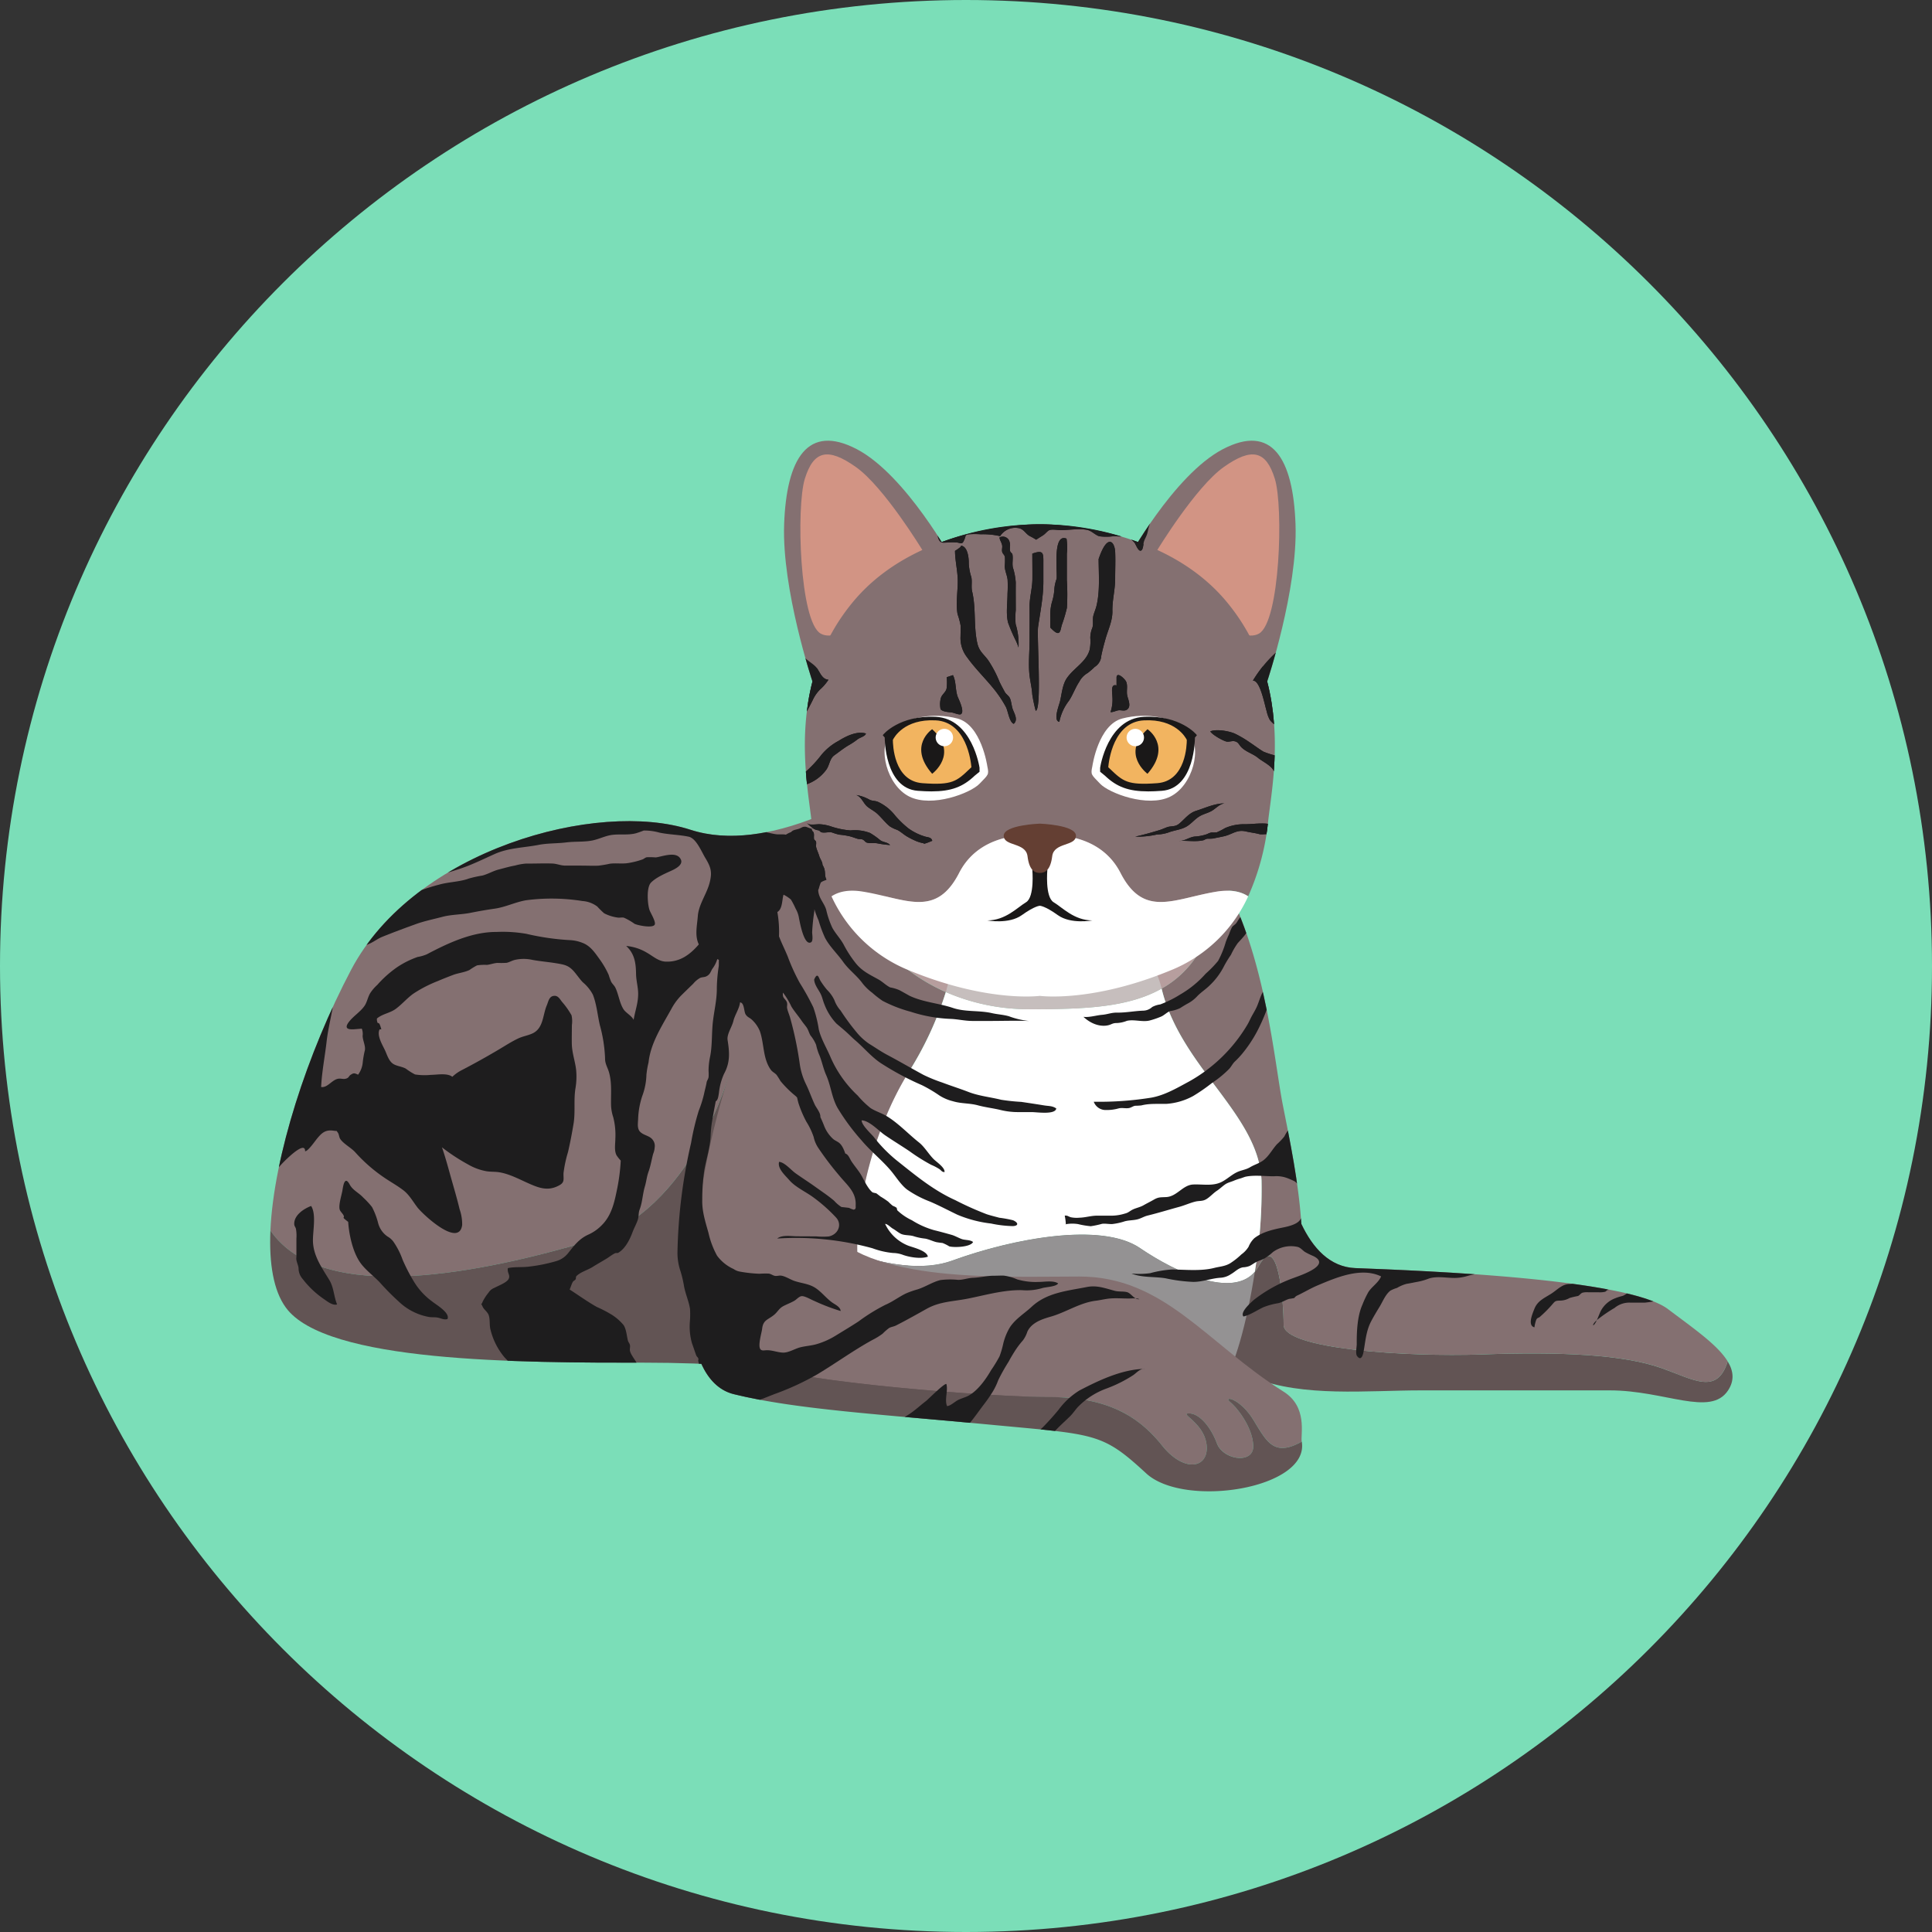 <svg xmlns="http://www.w3.org/2000/svg" xmlns:xlink="http://www.w3.org/1999/xlink" width="492" height="492" viewBox="0 0 492 492">
  <rect x="0" y="0" width="492" height="492" fill="#333333" stroke="none"/>
  <defs>
    <clipPath id="clip-path">
      <path id="Path_718" data-name="Path 718" d="M1221.6,1188.26c-2.552-4.2-8.755-8.439-15.231-13.333-10.274-7.743-61.623-9.725-79.575-10.422-6.519-.253-10.865-5.147-13.755-11.245-.675-10.484-2.932-21.244-4.726-30.337-1.884-9.585-3.785-30.691-11.216-48.8a41.824,41.824,0,0,0,2.39-4.29,61.877,61.877,0,0,0,5.127-19.465c.851-7.293,3.416-20.907-.281-35.248.018-.052,7.813-23.332,7.216-40.04-.6-16.727-5.974-25.688-18.521-19.115-8.81,4.614-17.319,16.79-21.609,23.64a71.4,71.4,0,0,0-49.969,0c-4.29-6.849-12.8-19.026-21.609-23.64-12.547-6.573-17.924,2.389-18.521,19.115-.6,16.709,7.2,39.989,7.215,40.04-3.661,14.206-1.18,27.692-.307,35.034-9.725,3.7-20.9,5.921-30.755,2.727-23.839-7.743-70.315,5.147-86.411,35.631-11.139,21.118-19.726,47.53-20.569,66.433-.358,8.375.781,15.274,3.9,19.578,10.126,14.071,59.577,14.071,91.748,14.071,4.687,0,9.423.106,14.1.286,1.76,3.854,4.391,6.774,8.287,7.732,15.885,3.9,37.278,5.1,65.716,7.806,26.56,2.51,28.016,1.962,39.281,12.362,9.726,8.966,41.666,3.9,39.619-8.08h-.021c-.295-1.9,1.548-8.854-4.606-12.722-1.1-.69-2.159-1.4-3.205-2.114,11.852,3.179,26.129,1.777,38.169,1.777h48.08c14.113,0,25.653,6.836,30.146,0C1223.354,1193.133,1223.1,1190.707,1221.6,1188.26Z" transform="translate(-850.433 -953.802)" fill="none"/>
    </clipPath>
    <clipPath id="clip-path-2">
      <path id="Path_755" data-name="Path 755" d="M1090.041,1048.093a61.932,61.932,0,0,1-5.126,19.465c-1.721-1.147-4.231-1.811-7.9-1.219-10.933,1.756-18.623,6.9-24.609-4.751-5.968-11.65-20.54-9.463-20.54-9.463s-14.572-2.187-20.54,9.463c-5.987,11.65-13.676,6.507-24.609,4.751-3.674-.592-6.183.072-7.9,1.219a61.9,61.9,0,0,1-5.126-19.465c-1.254-10.754-6.256-35.255,10.629-55.562,16.9-20.326,47.55-19.717,47.55-19.717s30.649-.609,47.55,19.717C1096.3,1012.838,1091.3,1037.339,1090.041,1048.093Z" transform="translate(-972.018 -972.812)" fill="none"/>
    </clipPath>
  </defs>
  <g id="Group_56" data-name="Group 56" transform="translate(-714 -369)">
    <g id="Group_61" data-name="Group 61">
      <path id="Path_432" data-name="Path 432" d="M246,0C381.862,0,492,110.138,492,246S381.862,492,246,492,0,381.862,0,246,110.138,0,246,0Z" transform="translate(714 369)" fill="#7bdeb8"/>
      <g id="Group_96" data-name="Group 96" transform="translate(-67.636 -472.574)">
        <path id="Path_654" data-name="Path 654" d="M1012.869,1027.829v78.141H967.407s-9.388,35.084-35.759,42.805c-26.328,7.721-67.7,16.834-81.158-2.7.843-18.9,9.429-45.315,20.569-66.433,16.1-30.484,62.572-43.374,86.411-35.631C981.288,1051.731,1012.869,1027.829,1012.869,1027.829Z" transform="translate(0.007 8.874)" fill="#847071"/>
        <path id="Path_655" data-name="Path 655" d="M1012.876,1097.6v78.668s-34.556-4.915-66.728-4.915-81.622,0-91.748-14.071c-3.122-4.3-4.261-11.2-3.9-19.578,13.46,19.535,54.829,10.422,81.158,2.7,26.371-7.722,35.759-42.805,35.759-42.805Z" transform="translate(0 17.239)" fill="#625454"/>
        <path id="Path_656" data-name="Path 656" d="M1208.923,1174.123c-4.493,6.836-16.033,0-30.146,0H1130.7c-13.564,0-29.977,1.793-42.551-3.206-4.979,5.063-9.43,4.915-16.35,4.915h-69.977c-15.716,0-33.564-2.363-44.724-10.949,3.228-17.953,15.569-31.561,15.569-31.561s23.206,13.354,38.691,7.743c15.464-5.633,37.974-9.874,47.8-3.186,9.853,6.688,25.316,13.67,30.252,4.557,4.916-9.114,6.33,8.924,6.33,15.021s30.927,8.206,50.631,7.51c19.683-.7,35.864,0,45.7,3.523,8.227,2.933,14.071,6.836,16.75-1.75C1210.315,1169.186,1210.568,1171.612,1208.923,1174.123Z" transform="translate(12.787 21.521)" fill="#625454"/>
        <path id="Path_657" data-name="Path 657" d="M1010.89,1084.863a86.559,86.559,0,0,1-9.62,20.633c-8.755,14.219-13.376,33.48-12.911,46.286a83.906,83.906,0,0,1-14.515-6.287s-12.341,13.608-15.569,31.561c-6.54-5.022-10.8-12.193-11.013-22.257-.611-27.278,12.362-65.694,24.894-88.964,8.292-15.358,25.97-28.838,25.97-28.838,3.5-2.743,5.76-4.368,8.249-5.211-11.1,19.156-12.954,39.6-12.954,39.6S998.908,1079.589,1010.89,1084.863Z" transform="translate(11.606 9.349)" fill="#847071"/>
        <path id="Path_658" data-name="Path 658" d="M1197.3,1176.3c-2.679,8.586-8.523,4.683-16.75,1.75-9.831-3.523-26.013-4.219-45.7-3.523-19.7.7-50.631-1.413-50.631-7.51s-1.413-24.135-6.33-15.021a7.567,7.567,0,0,1-1.012,1.477,127.741,127.741,0,0,0,1.709-23.249c-.7-16.877-20.633-28.8-25.443-48.859,7.891-4.43,13.4-12.658,15.527-27.826,10.949,19.471,13.143,46.265,15.337,57.424,1.794,9.092,4.051,19.852,4.726,30.337,2.89,6.1,7.237,10.992,13.755,11.245,17.953.7,69.3,2.679,79.575,10.422C1188.547,1167.864,1194.75,1172.1,1197.3,1176.3Z" transform="translate(24.302 11.957)" fill="#847071"/>
        <path id="Path_659" data-name="Path 659" d="M1076.43,1056.238c-4.452,31.814-23.775,33.079-48.881,33.079-27.13,0-39.07-17.847-39.07-17.847s1.857-20.442,12.954-39.6c6.033-2.089,13.311.337,42.3,2.025C1059.447,1034.8,1069.637,1044.107,1076.43,1056.238Z" transform="translate(16.549 9.262)" fill="#b79e9e"/>
        <path id="Path_660" data-name="Path 660" d="M1085.182,1150.5c-5.781,6.793-19.979.253-29.24-6.034-9.83-6.688-32.34-2.447-47.8,3.186-7.426,2.679-16.6,1.034-24.176-1.456-.465-12.806,4.156-32.067,12.911-46.286a86.559,86.559,0,0,0,9.62-20.633,53.067,53.067,0,0,0,21.6,4.368c13.122,0,24.683-.338,33.353-5.253,4.81,20.063,24.746,31.983,25.443,48.859A127.741,127.741,0,0,1,1085.182,1150.5Z" transform="translate(16.004 14.936)" fill="#fff"/>
        <path id="Path_661" data-name="Path 661" d="M1004.077,1083.087c2.426-8.248,1.645-12.51,1.645-12.51,6.33-50.631,48.522-8.438,53.311,11.624-8.67,4.915-20.232,5.253-33.353,5.253A53.067,53.067,0,0,1,1004.077,1083.087Z" transform="translate(18.419 11.124)" fill="#c6bebd"/>
        <path id="Path_662" data-name="Path 662" d="M1085.178,1143.791c-1.962,12.784-5.273,24.894-8.206,28.058-4.81,5.19-78.69-14.747-87.951-19.135-3.186-1.5-4.831-6.476-5.063-13.227,7.574,2.49,16.75,4.135,24.176,1.456,15.464-5.633,37.974-9.874,47.8-3.186C1065.2,1144.044,1079.4,1150.584,1085.178,1143.791Z" transform="translate(16.007 21.643)" fill="#949293"/>
        <path id="Path_663" data-name="Path 663" d="M1101.38,1189.389c-7.152,4.008-8.923-.064-12.341-5.591-3.418-5.549-7.89-6.2-5.8-4.43s5.8,6.793,5.8,11.265c0,4.494-7.636,3.439-9.24-.781-1.561-4.219-4.473-7.658-7.109-7.658s3.944,2.384,4.493,8.185c.506,5.8-5.717,7.025-11.35,0s-13.353-12.341-28.585-12.341c-15.211,0-64.471-3.8-75.336-8.438-10.844-4.642-13.5-43.164-13.5-43.164,9.261-26.94,27.626,1.132,30.224,5.927,9.142,16.878,44.436,14.977,66.1,14.977s32.348,16.948,52.037,29.325C1102.928,1180.535,1101.086,1187.49,1101.38,1189.389Z" transform="translate(11.746 19.313)" fill="#847071"/>
        <path id="Path_664" data-name="Path 664" d="M1062.126,1196.235c-11.265-10.4-12.721-9.853-39.281-12.362-28.438-2.7-49.83-3.9-65.716-7.806s-10.823-40.337-10.823-40.337a62.823,62.823,0,0,1,2.447-10.527s2.659,38.522,13.5,43.164c10.864,4.641,60.124,8.438,75.336,8.438,15.231,0,22.952,5.316,28.585,12.341s11.856,5.8,11.35,0c-.549-5.8-7.13-8.185-4.493-8.185s5.548,3.439,7.109,7.658c1.6,4.22,9.24,5.275,9.24.781,0-4.472-3.712-9.493-5.8-11.265s2.383-1.119,5.8,4.43c3.418,5.527,5.19,9.6,12.341,5.591h.021C1103.793,1200.138,1071.853,1205.2,1062.126,1196.235Z" transform="translate(11.401 20.548)" fill="#625454"/>
        <path id="Path_665" data-name="Path 665" d="M1080.988,1015.125s7.814-23.315,7.216-40.041-5.974-25.689-18.521-19.116-24.5,28.5-24.5,28.5Z" transform="translate(23.347 0)" fill="#847071"/>
        <path id="Path_666" data-name="Path 666" d="M1052.234,981.263s9.746-16.048,16.916-21.126,10.784-4.182,13.01,2.987,1.329,36.444-4.048,39.432-15.235-8.364-20.312-12.248S1050.483,984.03,1052.234,981.263Z" transform="translate(24.122 0.374)" fill="#d29484"/>
        <path id="Path_667" data-name="Path 667" d="M974.532,1015.125s-7.814-23.315-7.216-40.041,5.974-25.689,18.521-19.116,24.5,28.5,24.5,28.5Z" transform="translate(14.008 0)" fill="#847071"/>
        <path id="Path_668" data-name="Path 668" d="M1002.065,981.263s-9.745-16.048-16.915-21.126-10.784-4.182-13.01,2.987-1.329,36.444,4.047,39.432,15.235-8.364,20.313-12.248S1003.817,984.03,1002.065,981.263Z" transform="translate(14.454 0.374)" fill="#d29484"/>
        <path id="Path_669" data-name="Path 669" d="M1090.041,1048.093a61.932,61.932,0,0,1-5.126,19.465c-1.721-1.147-4.231-1.811-7.9-1.219-10.933,1.756-18.623,6.9-24.609-4.751-5.968-11.65-20.54-9.463-20.54-9.463s-14.572-2.187-20.54,9.463c-5.987,11.65-13.676,6.507-24.609,4.751-3.674-.592-6.183.072-7.9,1.219a61.9,61.9,0,0,1-5.126-19.465c-1.254-10.754-6.256-35.255,10.629-55.562,16.9-20.326,47.55-19.717,47.55-19.717s30.649-.609,47.55,19.717C1096.3,1012.838,1091.3,1037.339,1090.041,1048.093Z" transform="translate(14.576 2.279)" fill="#847071"/>
        <path id="Path_670" data-name="Path 670" d="M1016.312,1029.186s-1.494-10.535-7.617-12.138-13.294-.409-16.878,3.475-1.1,13.592,4.678,16.43,15.561-.9,17.839-3.289S1016.781,1031.421,1016.312,1029.186Z" transform="translate(16.749 7.499)" fill="#fff"/>
        <path id="Path_671" data-name="Path 671" d="M1084.188,1059.084a36.811,36.811,0,0,1-19.86,18.891c-20.056,8.245-33.193,6.452-33.193,6.452s-13.139,1.793-33.195-6.452a36.814,36.814,0,0,1-19.859-18.891c1.721-1.147,4.23-1.811,7.9-1.219,10.933,1.756,18.622,6.9,24.609-4.751,5.968-11.65,20.54-9.463,20.54-9.463s14.572-2.187,20.54,9.463c5.987,11.65,13.676,6.507,24.609,4.751C1079.958,1057.274,1082.467,1057.938,1084.188,1059.084Z" transform="translate(15.303 10.752)" fill="#fff"/>
        <path id="Path_672" data-name="Path 672" d="M1040.258,1064.486s-5.466,1.041-8.782-1.344-4.588-2.384-4.588-2.384-1.272,0-4.588,2.384-8.783,1.344-8.783,1.344c4.625,0,7.617-3.279,9.858-4.624s1.595-8.281,1.595-8.281l1.918-2.025,1.917,2.025s-.645,6.937,1.6,8.281S1035.634,1064.486,1040.258,1064.486Z" transform="translate(19.551 11.479)" fill="#1a1818"/>
        <g id="Group_86" data-name="Group 86" transform="translate(1006.438 1024.093)">
          <path id="Path_673" data-name="Path 673" d="M1012.548,1029.559s-.6-12.132-9.559-12.563-11.351,5.32-11.351,5.32-.224,10.976,7.953,11.574S1008.63,1033.278,1012.548,1029.559Z" transform="translate(-989.51 -1016.52)" fill="#f2b460"/>
          <path id="Path_674" data-name="Path 674" d="M1002.131,1035.583c-.99,0-2.123-.049-3.443-.146-8.5-.619-8.449-13.455-8.446-13.57l-.5-.587c.1-.246,4.306-5.131,13.5-4.683,9.26.446,11.136,12.848,11.143,12.973v1.009l-1.232,1.008C1010.161,1034.438,1007.162,1035.583,1002.131,1035.583Zm-9.818-13.117c0,1.1.178,10.49,7.539,11.027,7.626.553,8.661-.438,12.113-3.731l.349-.333c-.132-1.552-1.286-11.559-9.118-11.936C995.216,1017.1,992.625,1021.824,992.313,1022.465Z" transform="translate(-989.738 -1016.568)" fill="#1a1818"/>
        </g>
        <path id="Path_675" data-name="Path 675" d="M1001.272,1019.409s-6.274,4.183,0,11.352C1001.272,1030.761,1008.143,1025.683,1001.272,1019.409Z" transform="translate(17.749 7.865)" fill="#1a1818"/>
        <path id="Path_676" data-name="Path 676" d="M1006.2,1021.537a2.214,2.214,0,1,0-2.214,2.214A2.214,2.214,0,0,0,1006.2,1021.537Z" transform="translate(18.142 7.855)" fill="#fff"/>
        <path id="Path_677" data-name="Path 677" d="M1037.424,1029.186s1.493-10.535,7.617-12.138,13.294-.409,16.878,3.475,1.1,13.592-4.679,16.43-15.56-.9-17.837-3.289S1036.954,1031.421,1037.424,1029.186Z" transform="translate(22.391 7.499)" fill="#fff"/>
        <g id="Group_87" data-name="Group 87" transform="translate(1061.794 1024.093)">
          <path id="Path_678" data-name="Path 678" d="M1040.6,1029.559s.6-12.132,9.558-12.563,11.352,5.32,11.352,5.32.223,10.976-7.954,11.574S1044.52,1033.278,1040.6,1029.559Z" transform="translate(-1038.996 -1016.52)" fill="#f2b460"/>
          <path id="Path_679" data-name="Path 679" d="M1040.4,1031.587l-1.232-1.008v-1.009c.006-.124,1.883-12.527,11.143-12.973,9.2-.448,13.4,4.437,13.5,4.683l-.5.587c0,.114.056,12.95-8.446,13.57-1.319.1-2.453.146-3.444.146C1046.388,1035.583,1043.389,1034.438,1040.4,1031.587Zm9.955-14.094c-7.833.376-8.987,10.384-9.119,11.936l.349.333c3.451,3.294,4.487,4.285,12.114,3.731,7.361-.537,7.542-9.924,7.538-11.027C1060.925,1021.824,1058.334,1017.1,1050.354,1017.493Z" transform="translate(-1039.168 -1016.568)" fill="#1a1818"/>
        </g>
        <path id="Path_680" data-name="Path 680" d="M1050.265,1019.409s6.274,4.183,0,11.352C1050.265,1030.761,1043.394,1025.683,1050.265,1019.409Z" transform="translate(23.59 7.865)" fill="#1a1818"/>
        <path id="Path_681" data-name="Path 681" d="M1045.189,1021.537a2.214,2.214,0,1,1,2.214,2.214A2.214,2.214,0,0,1,1045.189,1021.537Z" transform="translate(23.347 7.855)" fill="#fff"/>
        <path id="Path_682" data-name="Path 682" d="M1035.635,1043.965c0,2.743-5.592,1.613-6.04,5.2s-1.829,4.266-3.155,4.266-2.707-.681-3.137-4.266c-.466-3.585-6.057-2.455-6.057-5.2,0-2.76,9.194-3.083,9.194-3.083S1035.635,1041.2,1035.635,1043.965Z" transform="translate(19.998 10.439)" fill="#643f33"/>
        <g id="Group_90" data-name="Group 90" transform="translate(850.433 953.802)">
          <g id="Group_89" data-name="Group 89" clip-path="url(#clip-path)">
            <g id="Group_88" data-name="Group 88" transform="translate(-5.509 10.395)">
              <path id="Path_683" data-name="Path 683" d="M1023.138,1001.674c0,2.8-.318,5.814-.036,8.6.179,1.767.619,3.317.723,5.115a40.436,40.436,0,0,0,.874,4.164c1.611-.243.261-18.976.609-21.366.57-3.924,1.354-7.632,1.346-11.627q0-2.462,0-4.925c.008-2.309-.05-3.088-2.813-2.109,0,2.155.035,4.311.017,6.466-.02,2.44-.738,4.631-.718,7.084C1023.165,995.94,1023.138,998.807,1023.138,1001.674Z" transform="translate(-824.239 -961.164)" fill="#1e1d1e"/>
              <path id="Path_684" data-name="Path 684" d="M1015.747,1013.781a29.914,29.914,0,0,1,3.37,4.949c.563,1.076.879,3.888,2.009,4.313,1.1-.942.261-2.439-.193-3.556-.379-.934-.408-2.295-.839-3.085-.31-.568-.945-.9-1.269-1.51-.417-.781-.958-1.769-1.328-2.558a30.235,30.235,0,0,0-2.891-5.505c-1.178-1.589-2.262-2.2-2.745-4.281-.993-4.292-.3-8.873-1.318-13.164-.3-1.243.038-2.485-.216-3.7a13.366,13.366,0,0,1-.652-3.463c.028-1.319-.228-4.3-1.944-4.548-.053.206-.105.412-1.563,1.323.027,2.693.717,5.188.7,7.888-.016,2.566-.532,5.779-.035,8.283a18.453,18.453,0,0,1,.756,2.815c.05.926-.01,1.884-.016,2.813a7.933,7.933,0,0,0,1.672,5.3C1011.234,1008.871,1013.62,1011.2,1015.747,1013.781Z" transform="translate(-826.255 -961.336)" fill="#1e1d1e"/>
              <path id="Path_685" data-name="Path 685" d="M1029.972,1022.638a12.86,12.86,0,0,1,2.457-5.378c.971-1.463,1.607-3.3,2.62-4.83a5.515,5.515,0,0,1,2.127-2.219,18.721,18.721,0,0,0,1.8-1.558,3.543,3.543,0,0,0,1.677-2.821c.268-1.381.681-2.883,1.057-4.235.674-2.426,1.83-4.667,1.777-7.188-.057-2.78.708-5.385.7-8.244,0-2.234.1-4.5.007-6.727-.119-2.762-2-4.841-4.221,1.753.026,3.984.374,8.2-.554,11.965-.215.875-.632,1.782-.8,2.524-.217.978.058,1.967-.216,2.948a7.066,7.066,0,0,0-.545,2.619,11.2,11.2,0,0,1-.158,3.007c-.82,3.084-3.9,4.558-5.761,7.182-1.177,1.66-1.34,4.084-1.8,6.01C1029.934,1018.332,1028.3,1022.355,1029.972,1022.638Z" transform="translate(-823.491 -961.44)" fill="#1e1d1e"/>
              <path id="Path_686" data-name="Path 686" d="M1038.821,980.782l0-.012c0-.15,0-.3,0-.45Z" transform="translate(-822.341 -961.018)" fill="#1e1d1e"/>
              <path id="Path_687" data-name="Path 687" d="M1020.4,997.9a18.747,18.747,0,0,1,.027-3.542c0-2.343-.026-4.689,0-7.032a15.824,15.824,0,0,0-.738-3.868c-.224-1.082.108-2.265-.12-3.36-.048-.229-.507-.477-.586-.823-.172-.755.141-1.369-.1-2.159a1.771,1.771,0,0,0-2.6-1.285c.088.747.551,1.261.677,2,.1.566-.138,1.119.017,1.691.13.479.542.68.681,1.242a13.9,13.9,0,0,1-.044,2.369c.061,1.3.59,2.24.737,3.489a31.255,31.255,0,0,1-.026,3.516c0,2.3-.433,5.137.14,7.365a41.316,41.316,0,0,0,1.813,4.271,13.876,13.876,0,0,1,.854,2.07A17.005,17.005,0,0,0,1020.4,997.9Z" transform="translate(-825.043 -961.581)" fill="#1e1d1e"/>
              <path id="Path_688" data-name="Path 688" d="M1030.734,998.187a38.993,38.993,0,0,0,1.337-4.479,59.172,59.172,0,0,0-.02-7.062q0-3.351,0-6.7a15.993,15.993,0,0,0-.077-3.853c-3.669-1.513-2.251,8.752-2.54,10.256a9.954,9.954,0,0,0-.547,2.35,13.554,13.554,0,0,1-.513,3.165,11.782,11.782,0,0,0-.541,3.307c.009,1.183,0,2.365,0,3.548C1030.28,1001.338,1030.344,999.8,1030.734,998.187Z" transform="translate(-823.658 -961.544)" fill="#1e1d1e"/>
              <path id="Path_689" data-name="Path 689" d="M1002.99,1012.9a6.023,6.023,0,0,0-.084,2.887c.424.622,2,.749,2.746.818.586.054,1.983.707,2.416.456,1.1-.638-.683-4.032-.861-4.583-.577-1.79-.328-3.786-1.157-5.367l-1.582.528a13.046,13.046,0,0,1-.04,2.906C1004.188,1011.523,1003.3,1011.968,1002.99,1012.9Z" transform="translate(-826.664 -957.807)" fill="#1e1d1e"/>
              <path id="Path_690" data-name="Path 690" d="M1045.465,1008.686c-.28-.551-2.23-2.544-2.4-1.049v2.11c-1.619-.537-1.054,2-1.055,2.895a9.952,9.952,0,0,1-.475,3.882c.632.093,1.473-.422,2.173-.463.588-.032,1.349.224,1.9-.093,1.416-.814.3-2.776.14-3.868C1045.586,1010.978,1045.975,1009.691,1045.465,1008.686Z" transform="translate(-822.015 -957.809)" fill="#1e1d1e"/>
              <path id="Path_691" data-name="Path 691" d="M1002.553,977.823c.447,1,1.073.822,2.07.805a16.581,16.581,0,0,1,2.635-.015c1.149.179,1.3.587,1.868-.769.456-1.093.066-1.158,1.29-1.334a21.067,21.067,0,0,1,2.865.01,19.3,19.3,0,0,1,4.938.477,4.578,4.578,0,0,1,5.009-1.978c1.092.356,1.562,1.4,2.5,1.936a17.39,17.39,0,0,1,1.678.95c.578-.41,1.16-.745,1.747-1.122.524-.338.982-.944,1.43-1.226.681-.429,2.223-.092,3.047-.092,2.089,0,4.864-.5,6.883-.027,1,.233,2.008,1.3,2.939,1.583a13.332,13.332,0,0,0,3.363.026c2.051,0,4.312-.123,5.671,1.685.3.4.916,2.18,1.58,1.95.6-.208.611-1.586.719-2.055.186-.809.647-1.427.88-2.211.266-.893.3-1.5.642-2.377a6.856,6.856,0,0,0,.56-3.1,3.135,3.135,0,0,0-1.494-2.8,9.25,9.25,0,0,0-4.978-1.915,86.862,86.862,0,0,0-12.754-2.493,104.34,104.34,0,0,0-19.313-.33,10.73,10.73,0,0,0-5.339,1.528c-1.948,1.17-4.006,1.61-6.032,2.636a8.852,8.852,0,0,0-5.5,7.37l.118-.374C1002.344,975.568,1002.087,976.776,1002.553,977.823Z" transform="translate(-826.82 -963.085)" fill="#1e1d1e"/>
              <path id="Path_692" data-name="Path 692" d="M983.715,1034.379c1.376.484,1.79,2.133,2.876,3,.8.638,1.727,1.075,2.487,1.776,1.1,1.012,2.022,2.255,3.162,3.185a8.047,8.047,0,0,0,1.853.891c.949.454,1.72,1.242,2.633,1.753a19.787,19.787,0,0,0,2.1,1.057,9.046,9.046,0,0,0,2.023.615c.035.142.068.283,2.212-.629-.212-.987-1.27-.845-2.043-1.144a14.045,14.045,0,0,1-4.03-2.019,24.66,24.66,0,0,1-3.392-3.285,11.845,11.845,0,0,0-4.337-3.455c-.628-.288-1.391-.224-2.048-.5a12.776,12.776,0,0,0-1.294-.629A9.566,9.566,0,0,0,983.715,1034.379Z" transform="translate(-828.947 -954.538)" fill="#1e1d1e"/>
              <path id="Path_693" data-name="Path 693" d="M1052.679,1044.2a9.859,9.859,0,0,0,2.9-.507c1.591-.617,3.273-.687,4.745-1.584,1.209-.738,2.081-1.924,3.374-2.642.922-.513,1.934-.72,2.914-1.271,1.1-.616,2.252-2.036,3.6-1.909-2.563-.13-5.143,1.129-7.514,1.868-1.83.571-2.8,1.954-4.209,3.169-1.02.88-1.569.674-2.788.9-.593.112-1.536.595-2.227.809-2.13.66-4.165,1.224-6.328,1.711A22.424,22.424,0,0,0,1052.679,1044.2Z" transform="translate(-821.343 -954.31)" fill="#1e1d1e"/>
              <path id="Path_694" data-name="Path 694" d="M972.309,1032.067h-.279c-.064.019-.121.052-.186.068Z" transform="translate(-830.37 -954.815)" fill="#1e1d1e"/>
              <path id="Path_695" data-name="Path 695" d="M976.553,1025.84a29.822,29.822,0,0,1-3.633,3.97c-.727.719-3.559,2.735-3.486,3.678h2.885a10.481,10.481,0,0,0,5.436-3.809c.875-1.158.872-2.86,2.083-3.719,1.11-.788,2.366-1.8,3.572-2.513a19.634,19.634,0,0,0,2.373-1.575c.554-.436,1.98-.768,2.1-1.465-2.282-.717-5.121.72-6.958,1.875A14.554,14.554,0,0,0,976.553,1025.84Z" transform="translate(-830.659 -956.236)" fill="#1e1d1e"/>
              <path id="Path_696" data-name="Path 696" d="M988.6,1043.3a10.918,10.918,0,0,0-5-.648,20.975,20.975,0,0,1-5.011-1.038,10.623,10.623,0,0,0-2.946-.542c-1.011.009-2.644.371-3.383-.529,2.067,2.119,2.718,1.969,3.192,2.083.371.089.471.43.81.51.838.2,1.775-.153,2.612.026a17.432,17.432,0,0,0,1.814.559,20.824,20.824,0,0,1,2.647.4c.816.2,1.345.439,2.084.658.487.143.869-.012,1.366.227.33.159.6.588.888.707.807.328,1.883.059,2.754.223a26.007,26.007,0,0,0,3.271.437c-.618-.734-1.662-.667-2.45-1.187A19.814,19.814,0,0,0,988.6,1043.3Z" transform="translate(-830.32 -953.799)" fill="#1e1d1e"/>
              <path id="Path_697" data-name="Path 697" d="M1073.89,1041.036a11.983,11.983,0,0,0-5.075.99,17.628,17.628,0,0,1-2.091,1.074,7.826,7.826,0,0,1-1.286.032,3.514,3.514,0,0,0-1.159.412,11.386,11.386,0,0,1-3.151.629c-1.348.111-2.62,1.185-3.953,1.094,1.967-.086,4.147.281,6.051-.13.364-.078.626-.37,1.159-.423a11.486,11.486,0,0,0,1.331-.031c.961-.207,1.936-.374,2.9-.6,2.151-.511,3.2-1.765,5.585-1.2,1.157.275,2.238.367,3.356.673.86.236,3.047-.426,3.192.645a23.783,23.783,0,0,0-.091-3.074C1078.7,1040.545,1075.962,1041.043,1073.89,1041.036Z" transform="translate(-820.14 -953.763)" fill="#1e1d1e"/>
              <path id="Path_698" data-name="Path 698" d="M1068.273,1022.506c.66.18,1.473-.209,2.136-.063,1,.222,1.067.844,1.7,1.5,1.192,1.235,3.038,1.682,4.346,2.8.915.782,3.975,2.221,3.975,3.647l1.583-.527a2.928,2.928,0,0,0,.262-2.636c-.114-.463-.625-2.768-1.464-1.145a20.413,20.413,0,0,1-3.018-.969c-1.157-.675-2.277-1.558-3.428-2.306a28.378,28.378,0,0,0-3.9-2.306c-1.436-.637-4.666-1.235-6.249-.568C1064.756,1020.817,1067.3,1022.239,1068.273,1022.506Z" transform="translate(-819.297 -956.304)" fill="#1e1d1e"/>
              <path id="Path_699" data-name="Path 699" d="M972.527,1018.044c.612-1.232,1.236-2.375,1.844-3.589a9.3,9.3,0,0,1,1.877-2.753,12.131,12.131,0,0,0,2.172-2.52c-1.81-.115-2.229-2.248-3.219-3.283-.913-.954-2.166-1.566-3.071-2.612a12.441,12.441,0,0,1-2-3.7c-1.138,1.412-1.147,1.322-1.147,1.217,0,6.892-.948,14.459,1.725,20.931C971.6,1021.382,972.076,1018.955,972.527,1018.044Z" transform="translate(-830.733 -958.709)" fill="#1e1d1e"/>
              <path id="Path_700" data-name="Path 700" d="M969.949,999.178a1.339,1.339,0,0,0,.044.467l.436-.544Z" transform="translate(-830.598 -958.767)" fill="#1e1d1e"/>
              <path id="Path_701" data-name="Path 701" d="M1077.423,1016.957a8.26,8.26,0,0,0,.771,2.13c.431.651,1.08,1,1.495,1.69.522-1.106-.109-2.627.2-3.837.291-1.151.971-1.9,1.006-3.2.036-1.318.434-2.346.492-3.64a14.607,14.607,0,0,1,.405-3.428,7.547,7.547,0,0,0,.027-3.421q-.218.391-.438.784l-1.581-2.11a32.521,32.521,0,0,0-5.892,7.205C1075.775,1009.054,1076.844,1015.087,1077.423,1016.957Z" transform="translate(-818.135 -958.428)" fill="#1e1d1e"/>
              <path id="Path_702" data-name="Path 702" d="M1052.889,1085.136a3.48,3.48,0,0,1-2.344.935c-2.326.09-4.346.531-6.726.5-1.31-.014-2.4.457-3.675.556-1.425.11-3.361.72-4.776.512,2.273,2.11,4.671,2.546,6.356,2.137.794-.193,1.113-.57,2.084-.553a7.739,7.739,0,0,0,2.608-.555c1.838-.445,3.967.371,5.828-.093a21.9,21.9,0,0,0,2.906-.995c.833-.352,1.509-1.144,2.356-1.42a8.45,8.45,0,0,0,2.532-.763c.643-.42,1.26-.805,1.964-1.182a8.95,8.95,0,0,0,2.374-1.852c1.009-1.036,2.193-1.768,3.2-2.78a17.85,17.85,0,0,0,3.632-4.912,29.2,29.2,0,0,1,1.732-2.827,18.455,18.455,0,0,1,1.7-2.934c1.192-1.362,2.672-2.652,2.933-4.454.063-.432.231-2.849-.1-3.133-.393-.335-1.378.307-1.694.532-.786.559-.923,1.179-1.509,1.946-.291.381-.8.621-1.067,1.016a14.188,14.188,0,0,0-.767,1.842c-.316.626-.546,1.215-.8,1.875a24,24,0,0,1-1.98,4.876,29.244,29.244,0,0,1-3.164,3.255,26,26,0,0,1-6.474,5.287,27.581,27.581,0,0,1-5.1,2.534A6.02,6.02,0,0,0,1052.889,1085.136Z" transform="translate(-822.755 -951.319)" fill="#1e1d1e"/>
              <path id="Path_703" data-name="Path 703" d="M1021.746,1107.051c-2.781-.69-5.637-.952-8.307-1.985-2.209-.856-4.468-1.561-6.678-2.4a39.446,39.446,0,0,1-4.824-1.97c-3.065-1.658-6.089-3.432-9.169-5.062-1.637-.866-3.1-1.9-4.667-2.861a15.062,15.062,0,0,1-3.157-2.905,56.7,56.7,0,0,1-4.061-5.519,8.1,8.1,0,0,1-1.583-2.637,8.889,8.889,0,0,0-1.889-2.664,20.008,20.008,0,0,1-1.7-2.346c-.4-.675-.691-2.29-1.569-.263.068,1.327,1.027,2.446,1.611,3.576.458.887.609,1.832,1,2.753a14.658,14.658,0,0,0,3.062,4.888c.975.83,1.832,1.522,2.78,2.392.659.6,1.28,1.25,1.965,1.832,2.175,1.85,4.084,4.175,6.461,5.785a72.686,72.686,0,0,0,10.562,5.671,36.044,36.044,0,0,1,4.463,2.635,11.492,11.492,0,0,0,3.422,1.455c2.111.645,4.242.469,6.353,1.04,1.851.5,3.69.713,5.54,1.134a18.637,18.637,0,0,0,4.494.593c1.223,0,2.445,0,3.667,0,1.306,0,6.014.737,6.275-.923-1.012-.7-1.915-.585-3.073-.775-1.942-.32-3.885-.608-5.837-.9A49.087,49.087,0,0,1,1021.746,1107.051Z" transform="translate(-830.094 -949.613)" fill="#1e1d1e"/>
              <path id="Path_704" data-name="Path 704" d="M1082.351,1076.807c-.6.12-1.514,2.48-1.792,3.052-.522,1.074-.822,2.221-1.3,3.308-.357.81-.831,1.58-1.252,2.346-.447.813-.76,1.6-1.24,2.385a39.736,39.736,0,0,1-14.8,14.358c-2.974,1.6-6.152,3.491-9.6,4.1a83.5,83.5,0,0,1-14.65,1.039,3.22,3.22,0,0,0,3.164,2.11,11.215,11.215,0,0,0,3.165-.41c.886-.231,1.761.065,2.637-.091.579-.1,1.006-.491,1.582-.584a15.2,15.2,0,0,0,1.582-.088c2.123-.542,4.231-.335,6.475-.4a16.6,16.6,0,0,0,6.708-1.991,45.6,45.6,0,0,0,4.76-3.294,27.8,27.8,0,0,0,4.35-3.549c.558-.576.875-1.283,1.412-1.845a22.687,22.687,0,0,0,1.992-2.111,33.8,33.8,0,0,0,4.247-6.59,49.566,49.566,0,0,0,2.623-6.436C1082.638,1081.312,1083.909,1076.5,1082.351,1076.807Z" transform="translate(-822.472 -949.453)" fill="#1e1d1e"/>
              <path id="Path_705" data-name="Path 705" d="M1085.173,1114.255c-1.181,1.3-1.916,2.815-3.3,3.969-1.046.875-2.337,1.174-3.551,1.9-1.175.7-2.295.718-3.542,1.362-1.358.7-2.519,1.838-3.886,2.469-2.207,1.019-4.7.456-7.071.569-2.67.128-4.1,3.041-6.856,3.2-1.426.08-1.953-.036-3.137.647-.879.506-1.817.966-2.664,1.448-.871.494-1.835.662-2.651,1.044-.875.41-1.123.836-2.1,1.068a11.713,11.713,0,0,1-3.137.526c-1.27-.008-2.54.01-3.81,0-1.68-.01-3.015.485-4.63.522a7.45,7.45,0,0,1-2.164-.113c-.588-.16-.881-.517-1.555-.411a14.675,14.675,0,0,1,.284,2.181,9.263,9.263,0,0,1,3.126-.026,21.946,21.946,0,0,0,3.212.537,22.332,22.332,0,0,0,2.868-.609c.854-.115,1.765.1,2.631.053a15.925,15.925,0,0,0,3.175-.7c1.055-.278,2.132-.231,3.175-.483.914-.221,1.7-.742,2.609-.966,2.712-.666,5.344-1.482,8.034-2.213,1.384-.376,2.744-1,4.112-1.346,1.078-.269,1.85-.028,2.857-.642.972-.592,1.736-1.516,2.688-2.135.742-.481,1.651-1.382,2.362-1.787.616-.349,1.379-.507,2.089-.83a14.09,14.09,0,0,1,1.622-.542c.247-.077.95-.349,1.16-.4,2.252-.489,4.954-.112,7.279-.118a7.73,7.73,0,0,1,3.562.532,17.363,17.363,0,0,1,1.7.755c.571.328.771,1.019,1.506,1.178.54-1.574.081-4.319.08-5.925a44.953,44.953,0,0,0-.5-8.1c-.289-1.531-1.634-1.327-2.53-.436a9.133,9.133,0,0,0-1.162,1.844A16.74,16.74,0,0,1,1085.173,1114.255Z" transform="translate(-823.263 -945.503)" fill="#1e1d1e"/>
              <path id="Path_706" data-name="Path 706" d="M1031.393,1131.972c-.031.009-.074.01-.1.02C1031.337,1132.053,1031.383,1132.1,1031.393,1131.972Z" transform="translate(-823.244 -942.838)" fill="#1e1d1e"/>
              <path id="Path_707" data-name="Path 707" d="M1120.521,1139.621c-4.88-1.012-9.641-2.333-14.586-2.855-2.889-.306-7.062-.53-9.285-2.653-1.433-1.369-2.9-1.906-4.5-2.913-.19.646-.216,1.309-2.187-1.176l-.427.1c.045,1.974-3.36,2.656-4.706,2.93-2.539.515-5.21,1.111-7.284,2.743a6.277,6.277,0,0,0-1.429,2.15,6.8,6.8,0,0,1-1.836,1.951,18.384,18.384,0,0,1-2.87,2.266c-1.361.793-2.583.8-4.033,1.171-3.367.86-7.274.437-10.788.4a27.919,27.919,0,0,0-5.525.935,20.608,20.608,0,0,1-4.767.091c2.61,1.085,5.893.753,8.66,1.214a40.981,40.981,0,0,0,7.074.921c2.454-.007,4.387-.869,6.846-1.053a5.252,5.252,0,0,0,2.756-.925c1.036-.569,1.775-1.5,3.047-1.737a5.214,5.214,0,0,0,1.7-.346c.632-.319,1.211-.782,1.865-1.094.585-.28,1.233-.458,1.811-.749a13.786,13.786,0,0,0,2.263-1.7,7.828,7.828,0,0,1,6.278-1.311c.769.2,1.249.866,1.877,1.287a18.484,18.484,0,0,0,2.124,1.04c4.69,2.283-3.04,4.848-5,5.578a36.6,36.6,0,0,0-10.082,5.547c-.671.578-3.7,3.214-2.7,4.272,1.851-.438,3.425-1.608,5.136-2.384a17.623,17.623,0,0,1,3.7-1c1.035-.225,1.812-.8,2.783-1.1q.667-.079,1.323-.221a2.013,2.013,0,0,1,.589-.558c1.809-.831,3.463-1.859,5.3-2.635,4.727-1.994,11.125-4.77,16.216-2.309-.677,1.628-2.351,2.562-3.273,4.04a26.486,26.486,0,0,0-1.485,3.159c-1.3,2.9-1.468,6.869-1.443,10.005.006.712-.373,2.484.083,3.081,1.275,1.666,1.649-1.052,1.768-1.777.41-2.515.644-4.885,1.86-7.164.666-1.249,1.38-2.437,2.109-3.63.819-1.337,1.458-3.078,2.741-4.088a9.3,9.3,0,0,1,1.709-.705,9.647,9.647,0,0,1,2.393-1.023c.964-.148,1.79-.341,2.754-.515a15.3,15.3,0,0,0,2.84-.8c2.131-.761,4.764-.131,6.973-.2a11.861,11.861,0,0,0,3.167-.557c.921-.278,2.484-.418,3.281-1.038C1136.022,1141.653,1121.533,1139.831,1120.521,1139.621Z" transform="translate(-821.444 -943.072)" fill="#1e1d1e"/>
              <path id="Path_708" data-name="Path 708" d="M1155.962,1147.572c.456-.1.419-.641,1.173-.41l-4.22-1.582c-.4,1.293-1.429.113-2.079-.027a21.116,21.116,0,0,0-3.677.022c-2.082-.039-3.241,1.461-4.908,2.511-1.788,1.124-3.434,1.8-4.23,3.81-.435,1.1-1.85,4.279.01,4.717a8.6,8.6,0,0,1,.488-1.993c.347-.544.494-.323.928-.7a32.377,32.377,0,0,0,2.948-2.935c.948-1.091.852-1.145,2.352-1.182a4.9,4.9,0,0,0,2.238-.664,20.725,20.725,0,0,1,2.122-.5c.382-.135.7-.687,1.16-.844a4.877,4.877,0,0,1,1.594-.1c.878-.009,1.758-.015,2.636,0A5.864,5.864,0,0,0,1155.962,1147.572Z" transform="translate(-810.559 -941.222)" fill="#1e1d1e"/>
              <path id="Path_709" data-name="Path 709" d="M1164.826,1147.462c-1.414,0-3.277-.3-4.644.105-.433.126-1.008.676-1.555.832a13.583,13.583,0,0,0-1.974.64,6.9,6.9,0,0,0-3.456,3.04c-.251.432-.651,1.552-1.074,2.466a38.372,38.372,0,0,1,4.509-3.1,5.891,5.891,0,0,1,4.121-1.344c1.182.011,2.365-.019,3.547,0a24.8,24.8,0,0,0,3.6-.614l.091-.439Z" transform="translate(-808.758 -940.994)" fill="#1e1d1e"/>
              <path id="Path_710" data-name="Path 710" d="M1151.261,1155.1c.3-.04.64-.624.964-1.325C1151.672,1154.272,1151.276,1154.74,1151.261,1155.1Z" transform="translate(-808.861 -940.224)" fill="#1e1d1e"/>
              <path id="Path_711" data-name="Path 711" d="M1007,1171.682a13.213,13.213,0,0,1,1.665-1.453c.522-.283,1.171-.343,1.721-.623,2.6-1.317,5.267-2.823,7.825-4.253,3.385-1.892,6.763-1.849,10.574-2.612,4.472-.895,9.071-2.231,13.667-2.137a13.944,13.944,0,0,0,5.105-.5c.987-.335,3.541-.324,4.141-1.211-1.215-.829-3.494-.383-4.92-.384a17,17,0,0,1-5.518-.645,12.364,12.364,0,0,0-3.4-.962c-.8-.033-1.624.029-2.429.025-1.874-.01-3.57.459-5.417.528-1.359.05-2.436.541-3.823.526a19.914,19.914,0,0,0-4.475.054c-1.941.459-3.86,1.749-5.8,2.36a22.388,22.388,0,0,0-2.912,1.017c-1.832.866-3.421,2.122-5.289,2.918a46.238,46.238,0,0,0-6.811,4.206c-1.876,1.236-3.9,2.44-5.949,3.7a19.844,19.844,0,0,1-4.756,2.112c-1.379.4-2.813.468-4.2.82-1.349.343-2.948,1.38-4.36,1.339-1.343-.037-2.678-.615-4.093-.607-.62,0-1.306.227-1.674-.25-.708-.917.334-4.242.435-5.176.256-2.382,1.54-2.288,3.132-3.655.849-.73,1.183-1.562,2.222-2.124.951-.514,2-.877,2.924-1.436.549-.33,1.117-1.061,1.784-1.13.805-.083,2.469.923,3.162,1.189a51.223,51.223,0,0,0,6.779,2.6c-.078-1.072-1.44-1.651-2.182-2.185-1.485-1.069-2.626-2.591-4.126-3.616-1.7-1.161-3.51-1.208-5.457-1.857-1.053-.35-2.3-1.207-3.412-1.356-.522-.069-1.106.172-1.615.05-.609-.145-.844-.449-1.52-.567a20.039,20.039,0,0,0-2.331.039,34.185,34.185,0,0,1-5.069-.555,3.966,3.966,0,0,1-1.549-.649,10.689,10.689,0,0,1-4.219-3.4,21.921,21.921,0,0,1-2.175-5.774c-.769-2.753-1.681-5.533-1.594-8.415a53.116,53.116,0,0,1,.485-7.345c.533-3.208,1.583-6.064,1.661-9.368a29.022,29.022,0,0,1,.484-4.039c.236-1.454.527-2.921.806-4.384.6-.283.682-1.433.805-2.079a15.8,15.8,0,0,1,1.3-4.894c1.616-2.941,1.4-5.509.911-8.617-.232-1.474,1.113-3.312,1.477-4.851.367-1.557,1.553-3.2,1.687-4.73,1.132.036.958,2.358,1.449,3.084.475.7.931.76,1.506,1.261a8.194,8.194,0,0,1,2.1,2.982c1.113,3.172.736,6.909,2.75,9.777.438.625.936.768,1.47,1.311a18.642,18.642,0,0,1,1.029,1.61,26.97,26.97,0,0,0,3.865,3.821c.13.119.244.252.368.377.108.506.223,1.012.376,1.521a28.908,28.908,0,0,0,1.978,4.625,18.191,18.191,0,0,1,1.86,3.89,8.052,8.052,0,0,0,1.167,2.774,76.482,76.482,0,0,0,5.391,7.1c1.96,2.417,4.275,4.106,4.146,7.453-.025.63.159,1.031-.5,1.2a6.652,6.652,0,0,1-1.195-.465q-.964-.121-1.931-.219a8.858,8.858,0,0,1-1.828-1.558c-1.482-1.281-3.187-2.394-4.768-3.537-1.673-1.207-3.415-2.3-5.094-3.5-1.159-.826-2.749-2.769-4.183-2.908-.488,1.7,1.576,3.474,2.562,4.623,1.6,1.867,4.376,3.064,6.342,4.561a40.037,40.037,0,0,1,5.627,5.031c1.594,1.776.484,4.326-1.912,4.791a18.38,18.38,0,0,1-3.233-.026c-1.612,0-3.223-.01-4.835-.02-1.436-.009-3.855-.421-5.024.574a73.065,73.065,0,0,1,24.258,2.479,20.328,20.328,0,0,0,5.211,1.2,7.55,7.55,0,0,1,2.6.5c1.645.588,4.55,1.065,6.287.438-.25-1.522-3.714-2.331-4.95-2.783a10.941,10.941,0,0,1-5.939-5.564c.623,0,1.414.9,1.977,1.214.692.381,1.426,1.038,2.115,1.346.937.417,2.267.243,3.307.617a14.553,14.553,0,0,0,2.8.571c.992.178,1.9.664,2.858.9q.781.138,1.57.217a10.531,10.531,0,0,1,1.715.861c1.21.333,5.406.212,6.06-1.11-.712-.6-2.035-.441-2.912-.764-.9-.33-1.688-.821-2.623-1.082-1.451-.405-2.914-.811-4.338-1.157a21.483,21.483,0,0,1-5.695-2.533,13.994,13.994,0,0,1-3.752-2.558c-.048-.2-.092-.406-.134-.609a3.666,3.666,0,0,0-.981-.512,11.9,11.9,0,0,1-1.144-1.042,20.66,20.66,0,0,0-2-1.329q-.529-.417-1.067-.821-.474-.092-.937-.222c-1.135-.878-2.065-2.875-2.717-4.078-.751-1.383-1.831-2.551-2.688-3.869-.43-.663-.769-1.759-1.558-1.956-1.042-3.073-1.89-2.775-3.034-3.653a8.817,8.817,0,0,1-2.347-3.39c-.293-.767-.627-1.519-.969-2.268.109-1.024-1.028-2.322-1.406-3.123-.824-1.749-1.441-3.589-2.3-5.325a17.111,17.111,0,0,1-1.533-5.03,89.041,89.041,0,0,0-2.521-12.02c-.219-.7-.524-1.405-.685-2.11-.122-.53.113-1.031-.076-1.595-.213-.634-.806-.933-.975-1.542a2.8,2.8,0,0,1-.028-.918c.054.063.1.124.156.188a18.5,18.5,0,0,1,1.993,3.352c.771,1.264,1.838,2.477,2.651,3.678.364.538.789,1.016,1.186,1.571.489.687.633,1.442,1.028,2.111a9.527,9.527,0,0,1,1.432,2.385,14.041,14.041,0,0,0,.72,2.373c.754,1.7,1.063,3.579,1.817,5.275,1.258,2.826,1.418,5.72,2.917,8.411a55.427,55.427,0,0,0,6.157,8.323c2.259,2.688,5.043,4.88,7.326,7.55,1.336,1.561,2.573,3.644,4.191,4.9a26.922,26.922,0,0,0,5.876,3.091c2.383,1.022,4.646,2.229,6.977,3.346a31.258,31.258,0,0,0,8.583,2.245,29.346,29.346,0,0,0,5.515.654c1.566-.063,1.433-.891.082-1.487a29.572,29.572,0,0,0-3.5-.643c-1.056-.282-2.156-.552-3.2-.887a79.781,79.781,0,0,1-8.037-3.6c-5.6-2.521-10.173-6.354-14.941-10.14a36.688,36.688,0,0,1-5.813-5.954c-.65-.8-3.085-2.983-3.072-4.219,1.943.04,4.351,2.684,5.892,3.743,2.065,1.417,4.209,2.714,6.286,4.11a47.835,47.835,0,0,0,5.522,3.467,13.236,13.236,0,0,1,2.132,1.114c.451.33.662.782,1.278.727.13-1.124-2.027-2.553-2.737-3.252-1.293-1.273-2.356-3.167-3.763-4.278-2.717-2.145-5.265-4.917-8.246-6.714-1.3-.784-2.844-1.232-4.1-2.047a23.259,23.259,0,0,1-3.267-3.182,29.552,29.552,0,0,1-6.857-9.629c-.979-2.376-2.447-4.689-3.051-7.205a31.311,31.311,0,0,0-1.393-5.625,64.276,64.276,0,0,0-3.447-6.22,48.915,48.915,0,0,1-3.044-6.656c-.7-1.751-1.588-3.448-2.254-5.218a28.646,28.646,0,0,0-.41-6.143c0-.016,0-.03-.007-.046,1.359-.8,1.167-3.192,1.575-4.415a8.794,8.794,0,0,1,1.877,1.24,20.381,20.381,0,0,1,1.2,2.314,6.91,6.91,0,0,1,.87,2.511c.234,1.1,1.282,7.031,3.051,6.063.61-.334.289-1.971.286-2.608a52.424,52.424,0,0,1,.555-5.3c.016-.179.01-.356.012-.534a23.832,23.832,0,0,0,1.073,2.878,31.939,31.939,0,0,0,1.627,4.393c1.146,2.217,3.2,4.136,4.639,6.168s3.475,3.454,4.9,5.422a12.686,12.686,0,0,0,2.492,2.429,25.181,25.181,0,0,0,2.626,2.051,34.442,34.442,0,0,0,7.131,2.771,37.334,37.334,0,0,0,10.151,1.831c1.925.069,3.7.533,5.658.527,1.493,0,2.985,0,4.478,0,3.29,0,6.6-.118,9.893.012a20.848,20.848,0,0,1-5.139-1.212c-1.457-.415-2.882-.462-4.326-.793-3.255-.749-6.734-.245-9.914-1.319-3.636-1.226-7.531-1.429-11.075-3.108q-1.268-.721-2.55-1.419a10.064,10.064,0,0,0-2.354-.7c-1.1-.535-1.93-1.446-3-2.038-2.259-1.254-4.163-2.1-5.827-4.191a29.34,29.34,0,0,1-2.982-4.6c-.811-1.551-2.065-2.789-2.922-4.347a22.4,22.4,0,0,1-1.575-4.644c-.533-1.713-1.827-2.822-2.016-4.746-.009-.093,0-.188,0-.282.052-.118.107-.227.155-.349a10.992,10.992,0,0,1,.486-1.49c.326-.355,1.042-.5,1.443-.765-.5-.982-.234-1.635-.523-2.723a4.887,4.887,0,0,0-.485-1.048c.031-.707-.6-1.495-.794-2.156-.231-.8-.645-1.609-.814-2.351-.092-.406.057-.89-.015-1.3-.058-.334-.428-.441-.513-.806-.116-.5.045-.977-.09-1.492-.09-.345-.488-.587-.5-1.084-.44-.054-1.379-.509-1.622-.513-.732-.01-.748.136-1.438.438-.805.353-1.657.261-2.207.931a6.071,6.071,0,0,0-1.325.658c-.834-.171-1.771,0-2.617-.129-1.344-.207-2.827-.636-4.138-.961a12.318,12.318,0,0,0-3.637-.507l-.239-1.43a6.233,6.233,0,0,0-5.434-3.754q-3.825-.808-7.561-1.978l-7.671-1.907a62.429,62.429,0,0,0-16.623-.312,96.711,96.711,0,0,0-21.471,3.105l-16.151,5.41a31.714,31.714,0,0,0-15.554,10.791q-3.482,1.885-2.927,5.4a128.227,128.227,0,0,0,21.531-5.221c2.9-1.009,5.57-2.346,8.36-3.592,3.556-1.587,7.458-1.591,11.166-2.318,2.288-.448,4.725-.335,7.045-.629,2.157-.274,4.494-.071,6.6-.485,1.758-.346,3.329-1.212,5.105-1.432,2.011-.25,3.985.105,5.967-.391a21.171,21.171,0,0,0,2.04-.716,13.834,13.834,0,0,1,3.962.521c2.469.53,5.062.534,7.487,1.047,1.932.408,3.272,3.819,4.245,5.419,1.468,2.415,1.767,3.655,1.1,6.288-.729,2.876-2.791,5.514-3.016,8.54-.172,2.318-.828,4.977.26,7.18-2.266,2.647-4.9,4.567-8.527,4.383-1.762-.09-3.175-1.4-4.651-2.239a12.4,12.4,0,0,0-5.322-1.745c2.169,1.995,2.473,4.379,2.516,7.153.028,1.739.544,3.351.534,5.1-.014,2.29-.7,4.043-1.115,6.333-.014.077-.031.155-.046.232-.436-1-1.96-1.773-2.536-2.65-1.03-1.565-1.277-3.82-2.091-5.514-.284-.591-.729-.912-1.084-1.526a17.764,17.764,0,0,1-.641-1.782,22.3,22.3,0,0,0-2.194-3.815c-1.254-1.735-2.428-3.583-4.533-4.346a9.768,9.768,0,0,0-2.979-.66,63.676,63.676,0,0,1-11.208-1.606,35.006,35.006,0,0,0-7.66-.486c-6.237-.029-12.342,2.847-17.759,5.707a10.253,10.253,0,0,1-2.309.661,23.048,23.048,0,0,0-5.213,2.6,28.127,28.127,0,0,0-5.058,4.508,11.064,11.064,0,0,0-1.766,2.037c-.684,1.09-.811,2.371-1.559,3.407-1.082,1.5-2.764,2.5-3.9,3.979-1.418,1.85,0,2.025,1.744,1.853.466-.046,1-.074,1.526-.131a3.682,3.682,0,0,1,.215,1.837c.027,1.176.749,2.465.585,3.612a23.659,23.659,0,0,0-.548,3.09,6.253,6.253,0,0,1-1.194,3.191c-.923-.417-1.089-.489-1.874.015-.534.343-.392.72-1.147.972-.691.229-1.267-.056-1.938.026-1.671.2-2.8,2.4-4.452,2.114.188-3.863.961-7.757,1.4-11.61.412-3.612,1.4-7.117,1.875-10.689-1.227.557-2.551,2.46-3.225,3.625-1.41,2.435-3.214,4.514-4.84,6.811-2.188,3.088-3.95,6.416-6.06,9.555-1.563,2.327-3.213,4.6-4.6,7.043-.561.99-.916,2.14-1.5,3.1-.325.536-.837.866-1.15,1.422-.89,1.579-.016,4.149.18,5.882.354,3.132.445,6.278.694,9.417a13.906,13.906,0,0,0,.5,3.5c.654-.173.623-.685.894-1.215a13.662,13.662,0,0,1,1.869-2.63c1.32-1.546,2.593-3.166,3.98-4.651.539-.577,5.969-6.169,5.9-3.189.733.019,2.488-2.547,3.051-3.228,1.234-1.5,2.186-2.329,4.267-2,.944.148.533-.176,1.031.5.291.394.3,1.171.623,1.632.867,1.243,2.693,2.157,3.774,3.328a40.252,40.252,0,0,0,7.706,6.679c1.506,1,3.108,1.906,4.542,3,1.557,1.188,2.439,2.867,3.622,4.4,1.382,1.791,10.583,10.37,11.384,4.466a11.585,11.585,0,0,0-.663-4.047c-.7-2.962-1.588-5.853-2.4-8.781-.648-2.336-1.29-4.673-2.082-6.95a49.436,49.436,0,0,0,6.72,4.4,14.283,14.283,0,0,0,4.691,1.7c1.075.164,2.19.078,3.261.262,3.08.529,6,2.333,8.9,3.455,2.245.87,4.173,1.064,6.369-.18,1.4-.794.945-1.632,1.015-3.084a31.554,31.554,0,0,1,1.14-5.334c.547-2.352,1.018-4.837,1.412-7.211.506-3.046-.017-6.131.515-9.192a17.831,17.831,0,0,0,.137-4.594c-.258-2.2-1.057-4.3-1.094-6.653-.025-1.562.014-3.131.019-4.693a7.119,7.119,0,0,0-.084-2.49,19.805,19.805,0,0,0-2.444-3.451c-.635-.835-1.071-1.714-2.226-1.479-1.083.22-1.253,1.494-1.64,2.4-1.068,2.5-.815,5.879-3.707,7.169-1.153.514-2.4.7-3.559,1.244-1.734.821-3.291,1.841-4.933,2.817-3.048,1.809-6.156,3.543-9.3,5.178a10.333,10.333,0,0,0-2.556,1.775c-1.274-1.035-3.978-.495-5.443-.495a15.624,15.624,0,0,1-4.064-.107,16.514,16.514,0,0,1-2.332-1.475c-.961-.536-2.235-.62-3.139-1.164-1.194-.718-1.623-2.336-2.17-3.516-.616-1.327-2.152-3.771-1.373-5.313l.446-.028c-.475-1.717-.61-1.551-.935-1.613a2.278,2.278,0,0,1-.19-1.121c.026-.023.048-.056.076-.077,1.44-1.15,3.241-1.316,4.681-2.361,1.625-1.178,2.93-2.783,4.587-3.943a33.274,33.274,0,0,1,6.119-3.152c1.3-.554,2.635-1.084,3.961-1.585,1.3-.49,2.912-.638,4.149-1.249a16.444,16.444,0,0,1,1.916-1.174,12.579,12.579,0,0,1,2.528-.125c.917-.107,1.749-.445,2.681-.505a22.061,22.061,0,0,0,2.295-.018c.6-.1,1.421-.578,2.113-.745a10.193,10.193,0,0,1,4.5-.007c2.006.372,4.051.527,6.063.862,2.058.343,3.156.517,4.543,2.125.76.88,1.4,1.859,2.2,2.7a10.461,10.461,0,0,1,2.572,3.148c.961,2.393,1.2,5.266,1.783,7.769a36.773,36.773,0,0,1,1.33,8.383c-.026,1.559.66,2.345,1.054,3.816.731,2.733.393,5.561.476,8.338a11.255,11.255,0,0,0,.567,2.972,18.071,18.071,0,0,1,.525,5.4c0,1.31-.363,3.188.373,4.357a10.288,10.288,0,0,0,1,1.234,49.017,49.017,0,0,1-.833,6.785c-.741,3.643-1.4,7.177-4.139,9.812a11.006,11.006,0,0,1-3.371,2.3c-2.3,1.085-3.494,2.718-5.053,4.667a5.957,5.957,0,0,1-3.135,2.073,41.311,41.311,0,0,1-6.764,1.361c-1.823.243-3.662.013-5.443.387-.261,1.186.706,1.772.174,2.784-.485.926-2.666,1.73-3.641,2.262a2.924,2.924,0,0,0-1.45,1.19,11.944,11.944,0,0,0-1.521,2.341c-.406,1.2-.62-.158,0,1.235.351.786,1.26,1.323,1.552,2.178.413,1.21.105,2.587.508,3.889a17.346,17.346,0,0,0,3.512,6.844c1.437,1.571,3.053,2.8,3.811,4.888.746,2.057.686,2.794,3.057,3.562a25.037,25.037,0,0,0,5.358,1.357c2.662.238,5.38.945,8.031,1.084,2.767.143,5.387.747,8.157.974,1,.083,7.183.345,8.154-.956.6-.807-.016-1.776-.367-2.558-.937-2.09-1.408-4.335-2.295-6.428-.48-1.136-1.624-2.369-1.934-3.485-.148-.531.086-1.036-.026-1.57-.1-.465-.391-.676-.5-1.076-.329-1.207-.4-2.878-1.105-3.982a12.726,12.726,0,0,0-2.929-2.6,32.093,32.093,0,0,0-3.916-2.044c-2.343-1.312-4.637-2.979-6.906-4.431.295-.633.468-1.371.816-1.958.153-.256.512-.375.69-.625.151-.21.029-.633.208-.82.989-1.036,2.9-1.564,4.114-2.33,1.148-.724,2.275-1.352,3.44-2.056.8-.48,1.456-1.04,2.295-1.457.239-.118.59.024.829-.119,1.774-1.053,2.917-3.344,3.614-5.214.39-1.044,1.016-2.154,1.348-3.179.29-.9.131-1.721.473-2.626.721-1.908.749-3.908,1.329-5.851.389-1.3.476-2.52.925-3.745.529-1.443.784-3.081,1.185-4.567a5.132,5.132,0,0,0,.393-1.672,2.448,2.448,0,0,0-.368-1.711c-.745-1.233-2.193-1.225-3.212-2.113-1-.87-.659-2.324-.633-3.559a20.8,20.8,0,0,1,1.053-5.7,16.612,16.612,0,0,0,1.055-5.379,21.928,21.928,0,0,1,.541-3.15c.514-4.908,3.4-9.276,5.828-13.658a14.807,14.807,0,0,1,2.518-3.431c1-.989,2.016-1.973,3.02-2.946a6.333,6.333,0,0,1,1.8-1.511c.669-.239,1.118-.112,1.713-.465.79-.467.9-1,1.319-1.766a7.921,7.921,0,0,0,1.308-2.543c.133.056.268.134.4.2q-.007.762-.016,1.526a40.069,40.069,0,0,0-.5,5.546c.036,3.077-.667,5.713-1.009,8.726-.325,2.854-.134,5.935-.689,8.762a17.9,17.9,0,0,0-.411,3.659,12.223,12.223,0,0,1,.011,1.595c-.081.592-.412.877-.495,1.349-.2,1.142-.449,1.909-.679,3.035a30.253,30.253,0,0,1-1.336,4.221,64.282,64.282,0,0,0-1.954,8.205,134.645,134.645,0,0,0-3.459,27.624,14.312,14.312,0,0,0,.674,4.746,27.66,27.66,0,0,1,.953,3.884c.327,2.043,1.255,3.994,1.563,6.017a21.925,21.925,0,0,1-.026,3.114,15.636,15.636,0,0,0,.515,5.593c.373,1.016.707,2.049,1.072,3.063.208.58.761.588.523,1.391l2.637,11.6v-2.86a9.8,9.8,0,0,0,.115,1.569c.393,2.295,1.753,1.981,4.2,1.853,4.42-.229,8.429-2.07,12.479-3.644a68.458,68.458,0,0,0,10.927-5.045c4.7-2.82,9.146-6.064,13.956-8.709A17.168,17.168,0,0,0,1007,1171.682Z" transform="translate(-845.514 -954.677)" fill="#1e1d1e"/>
              <path id="Path_712" data-name="Path 712" d="M1047.235,1148.836a1.44,1.44,0,0,0,.968.2A2.605,2.605,0,0,0,1047.235,1148.836Z" transform="translate(-821.332 -940.817)" fill="#1e1d1e"/>
              <path id="Path_713" data-name="Path 713" d="M1032.94,1153.823c3.876-1.1,7.421-3.552,11.453-4.055,1.28-.16,2.523-.488,3.776-.586,1.517-.119,3.152.023,4.667.013.472,0,1.128-.068,1.74-.032-.784-.437-1.423-1.4-2.2-1.591-1-.244-2.08-.058-3.151-.343-2.524-.671-4.5-1.468-7.089-.955-4.98.987-10.142,1.4-14.035,5.029-1.851,1.727-4.115,3.048-5.557,5.255a14.907,14.907,0,0,0-1.685,4.176,22.286,22.286,0,0,1-.945,3.215,35.43,35.43,0,0,1-2.125,3.477c-1.336,2.324-3.386,5.212-5.752,6.51-.777.427-1.82.686-2.659,1.1-.782.387-2.02,1.567-2.821,1.551-.687-1.651.3-3.863-.159-5.609-.45-.335-4.687,3.941-5.2,4.327-1.23.932-2.377,2-3.63,2.9-2.926,2.091-6.475,3.4-9.687,4.97l1.188-.226c-3.131,3.833-3.1,3.974-3.063,4.117.477.029.707.386,1.048.5.716.233,1.5.334,2.232.512a29.122,29.122,0,0,0,10.5.6c3.8-.506,7.32-2.849,10.146-5.3,2.476-2.148,3.988-4.542,5.911-7.079a38.689,38.689,0,0,0,2.346-3.374,16.285,16.285,0,0,0,1.4-2.92,48.166,48.166,0,0,1,2.652-4.727c.494-.932,1.006-1.778,1.594-2.714a22.7,22.7,0,0,1,2.06-2.724,7.565,7.565,0,0,0,1.118-2.21C1028.095,1155.33,1030.706,1154.459,1032.94,1153.823Z" transform="translate(-828.673 -941.143)" fill="#1e1d1e"/>
              <path id="Path_714" data-name="Path 714" d="M1030.528,1175.273c-1.324,1.6-2.681,3.123-4.145,4.589-.432.432-2.23,1.794-2.2,1.893-.471,1.644-1.587,2.772-1,3.688.8.031,1.974-1.359,2.656-1.814a18.34,18.34,0,0,0,3.626-2.783c1.249-1.369,2.6-2.556,3.923-3.847.793-.773,1.346-1.656,2.063-2.432a19.273,19.273,0,0,1,7-4.594,34.231,34.231,0,0,0,7.152-3.556c.879-.645,1.756-1.7,2.946-1.548-5.74.05-11.773,2.912-16.766,5.527A18.973,18.973,0,0,0,1030.528,1175.273Z" transform="translate(-824.234 -938.896)" fill="#1e1d1e"/>
              <path id="Path_715" data-name="Path 715" d="M869.067,1072.374c1.355-.067,3.231-1.2,4.5-1.731,1.181-.493,2.134-1.292,3.333-1.78,2.841-1.152,5.744-2.222,8.612-3.26,2.121-.767,4.505-1.251,6.694-1.83,2.36-.624,4.82-.553,7.175-1.026,2.037-.409,4.052-.76,6.129-1.056,2.819-.4,5.287-1.685,8.049-2.149a49.749,49.749,0,0,1,14.32.2,7.026,7.026,0,0,1,3.792,1.406,21.919,21.919,0,0,0,1.743,1.718,10.569,10.569,0,0,0,3.39,1.078c.549.113,1.1-.1,1.672.05a15.547,15.547,0,0,1,2.669,1.542c.784.4,4.7,1.208,5.154.2.338-.749-1.083-2.962-1.339-3.735-.5-1.494-.821-5.686.377-6.938,1.245-1.3,3.538-2.292,5.138-3.017,1.1-.5,3.122-1.512,2.466-2.9-1.056-2.235-4.727-.707-6.375-.51a20.61,20.61,0,0,0-2.289-.047c-.493.12-.673.405-1.128.57a20.226,20.226,0,0,1-3.675.92c-1.54.24-3.081-.045-4.614.164a28.51,28.51,0,0,1-2.974.5c-1.433.046-2.881-.02-4.317-.02-1.316,0-2.634-.019-3.95,0-1.249.017-2.2-.489-3.428-.531-2.193-.075-4.4.036-6.592.007a14.213,14.213,0,0,0-2.9.511c-1.336.233-2.783.662-4.136,1.006-1.432.363-2.741,1.177-4.174,1.543a29.4,29.4,0,0,0-3.447.76c-2.27.857-5.067.839-7.574,1.554a49.619,49.619,0,0,0-4.891,1.545,8.99,8.99,0,0,1-2.683.438c-1.533.189-2.883,1.781-4.3,2.492a21.268,21.268,0,0,0-3.662,2.449,5,5,0,0,1-2.323,1.412c-2.251,2.672-2.393,2.706-2.534,2.739C870.883,1067.621,865.213,1072.564,869.067,1072.374Z" transform="translate(-842.852 -952.911)" fill="#1e1d1e"/>
              <path id="Path_716" data-name="Path 716" d="M860.68,1136.932c-.1-2.549.927-6.915-.464-9.111-1.872.707-4.308,2.308-4.308,4.523,0,.67.333.828.441,1.326a10.016,10.016,0,0,1,.115,2.421v4.747c-.165.946.431,1.856.546,2.785a4.117,4.117,0,0,0,1.054,2.8,23.51,23.51,0,0,0,5.306,5.044c.872.593,2.339,1.814,3.451,1.426-.853-2.089-.8-4.277-1.98-6.222C862.988,1143.625,860.822,1140.624,860.68,1136.932Z" transform="translate(-844.268 -943.336)" fill="#1e1d1e"/>
              <path id="Path_717" data-name="Path 717" d="M889.8,1152.826a17.32,17.32,0,0,1-4.793-5.31,44.581,44.581,0,0,1-2.731-5.318,19.281,19.281,0,0,0-2.406-4.686,4.867,4.867,0,0,0-1.407-1.211,5.964,5.964,0,0,1-2.4-3.365,18.96,18.96,0,0,0-1.573-4.148,21.118,21.118,0,0,0-2.263-2.44c-1.129-1.232-2.632-1.821-3.42-3.293-1.122-2.1-1.587-.3-1.834,1.367-.178,1.2-1.038,3.711-.727,4.956.178.714,1.217,1.335,1.071,2.036-.159.03-.319.06,1.1,1.145.209,3.218,1.164,7.689,3.087,10.4,1.339,1.888,3.387,3.347,4.972,5.026a63.321,63.321,0,0,0,4.867,4.912,14.91,14.91,0,0,0,7.667,3.882c.747.122,1.449.016,2.2.157.9.169,1.543.631,2.491.373C894.416,1155.7,890.818,1153.666,889.8,1152.826Z" transform="translate(-843.037 -944.021)" fill="#1e1d1e"/>
            </g>
          </g>
        </g>
        <g id="Group_95" data-name="Group 95" transform="translate(986.593 975.091)">
          <g id="Group_94" data-name="Group 94" clip-path="url(#clip-path-2)">
            <g id="Group_93" data-name="Group 93" transform="translate(-136.16 -21.289)">
              <g id="Group_92" data-name="Group 92" clip-path="url(#clip-path)">
                <g id="Group_91" data-name="Group 91" transform="translate(-5.509 10.395)">
                  <path id="Path_719" data-name="Path 719" d="M1023.138,1001.674c0,2.8-.318,5.814-.036,8.6.179,1.767.619,3.317.723,5.115a40.436,40.436,0,0,0,.874,4.164c1.611-.243.261-18.976.609-21.366.57-3.924,1.354-7.632,1.346-11.627q0-2.462,0-4.925c.008-2.309-.05-3.088-2.813-2.109,0,2.155.035,4.311.017,6.466-.02,2.44-.738,4.631-.718,7.084C1023.165,995.94,1023.138,998.807,1023.138,1001.674Z" transform="translate(-824.239 -961.164)" fill="#1e1d1e"/>
                  <path id="Path_720" data-name="Path 720" d="M1015.747,1013.781a29.914,29.914,0,0,1,3.37,4.949c.563,1.076.879,3.888,2.009,4.313,1.1-.942.261-2.439-.193-3.556-.379-.934-.408-2.295-.839-3.085-.31-.568-.945-.9-1.269-1.51-.417-.781-.958-1.769-1.328-2.558a30.235,30.235,0,0,0-2.891-5.505c-1.178-1.589-2.262-2.2-2.745-4.281-.993-4.292-.3-8.873-1.318-13.164-.3-1.243.038-2.485-.216-3.7a13.366,13.366,0,0,1-.652-3.463c.028-1.319-.228-4.3-1.944-4.548-.053.206-.105.412-1.563,1.323.027,2.693.717,5.188.7,7.888-.016,2.566-.532,5.779-.035,8.283a18.453,18.453,0,0,1,.756,2.815c.05.926-.01,1.884-.016,2.813a7.933,7.933,0,0,0,1.672,5.3C1011.234,1008.871,1013.62,1011.2,1015.747,1013.781Z" transform="translate(-826.255 -961.336)" fill="#1e1d1e"/>
                  <path id="Path_721" data-name="Path 721" d="M1029.972,1022.638a12.86,12.86,0,0,1,2.457-5.378c.971-1.463,1.607-3.3,2.62-4.83a5.515,5.515,0,0,1,2.127-2.219,18.721,18.721,0,0,0,1.8-1.558,3.543,3.543,0,0,0,1.677-2.821c.268-1.381.681-2.883,1.057-4.235.674-2.426,1.83-4.667,1.777-7.188-.057-2.78.708-5.385.7-8.244,0-2.234.1-4.5.007-6.727-.119-2.762-2-4.841-4.221,1.753.026,3.984.374,8.2-.554,11.965-.215.875-.632,1.782-.8,2.524-.217.978.058,1.967-.216,2.948a7.066,7.066,0,0,0-.545,2.619,11.2,11.2,0,0,1-.158,3.007c-.82,3.084-3.9,4.558-5.761,7.182-1.177,1.66-1.34,4.084-1.8,6.01C1029.934,1018.332,1028.3,1022.355,1029.972,1022.638Z" transform="translate(-823.491 -961.44)" fill="#1e1d1e"/>
                  <path id="Path_722" data-name="Path 722" d="M1038.821,980.782l0-.012c0-.15,0-.3,0-.45Z" transform="translate(-822.341 -961.018)" fill="#1e1d1e"/>
                  <path id="Path_723" data-name="Path 723" d="M1020.4,997.9a18.747,18.747,0,0,1,.027-3.542c0-2.343-.026-4.689,0-7.032a15.824,15.824,0,0,0-.738-3.868c-.224-1.082.108-2.265-.12-3.36-.048-.229-.507-.477-.586-.823-.172-.755.141-1.369-.1-2.159a1.771,1.771,0,0,0-2.6-1.285c.088.747.551,1.261.677,2,.1.566-.138,1.119.017,1.691.13.479.542.68.681,1.242a13.9,13.9,0,0,1-.044,2.369c.061,1.3.59,2.24.737,3.489a31.255,31.255,0,0,1-.026,3.516c0,2.3-.433,5.137.14,7.365a41.316,41.316,0,0,0,1.813,4.271,13.876,13.876,0,0,1,.854,2.07A17.005,17.005,0,0,0,1020.4,997.9Z" transform="translate(-825.043 -961.581)" fill="#1e1d1e"/>
                  <path id="Path_724" data-name="Path 724" d="M1030.734,998.187a38.993,38.993,0,0,0,1.337-4.479,59.172,59.172,0,0,0-.02-7.062q0-3.351,0-6.7a15.993,15.993,0,0,0-.077-3.853c-3.669-1.513-2.251,8.752-2.54,10.256a9.954,9.954,0,0,0-.547,2.35,13.554,13.554,0,0,1-.513,3.165,11.782,11.782,0,0,0-.541,3.307c.009,1.183,0,2.365,0,3.548C1030.28,1001.338,1030.344,999.8,1030.734,998.187Z" transform="translate(-823.658 -961.544)" fill="#1e1d1e"/>
                  <path id="Path_725" data-name="Path 725" d="M1002.99,1012.9a6.023,6.023,0,0,0-.084,2.887c.424.622,2,.749,2.746.818.586.054,1.983.707,2.416.456,1.1-.638-.683-4.032-.861-4.583-.577-1.79-.328-3.786-1.157-5.367l-1.582.528a13.046,13.046,0,0,1-.04,2.906C1004.188,1011.523,1003.3,1011.968,1002.99,1012.9Z" transform="translate(-826.664 -957.807)" fill="#1e1d1e"/>
                  <path id="Path_726" data-name="Path 726" d="M1045.465,1008.686c-.28-.551-2.23-2.544-2.4-1.049v2.11c-1.619-.537-1.054,2-1.055,2.895a9.952,9.952,0,0,1-.475,3.882c.632.093,1.473-.422,2.173-.463.588-.032,1.349.224,1.9-.093,1.416-.814.3-2.776.14-3.868C1045.586,1010.978,1045.975,1009.691,1045.465,1008.686Z" transform="translate(-822.015 -957.809)" fill="#1e1d1e"/>
                  <path id="Path_727" data-name="Path 727" d="M1002.553,977.823c.447,1,1.073.822,2.07.805a16.581,16.581,0,0,1,2.635-.015c1.149.179,1.3.587,1.868-.769.456-1.093.066-1.158,1.29-1.334a21.067,21.067,0,0,1,2.865.01,19.3,19.3,0,0,1,4.938.477,4.578,4.578,0,0,1,5.009-1.978c1.092.356,1.562,1.4,2.5,1.936a17.39,17.39,0,0,1,1.678.95c.578-.41,1.16-.745,1.747-1.122.524-.338.982-.944,1.43-1.226.681-.429,2.223-.092,3.047-.092,2.089,0,4.864-.5,6.883-.027,1,.233,2.008,1.3,2.939,1.583a13.332,13.332,0,0,0,3.363.026c2.051,0,4.312-.123,5.671,1.685.3.4.916,2.18,1.58,1.95.6-.208.611-1.586.719-2.055.186-.809.647-1.427.88-2.211.266-.893.3-1.5.642-2.377a6.856,6.856,0,0,0,.56-3.1,3.135,3.135,0,0,0-1.494-2.8,9.25,9.25,0,0,0-4.978-1.915,86.862,86.862,0,0,0-12.754-2.493,104.34,104.34,0,0,0-19.313-.33,10.73,10.73,0,0,0-5.339,1.528c-1.948,1.17-4.006,1.61-6.032,2.636a8.852,8.852,0,0,0-5.5,7.37l.118-.374C1002.344,975.568,1002.087,976.776,1002.553,977.823Z" transform="translate(-826.82 -963.085)" fill="#1e1d1e"/>
                  <path id="Path_728" data-name="Path 728" d="M983.715,1034.379c1.376.484,1.79,2.133,2.876,3,.8.638,1.727,1.075,2.487,1.776,1.1,1.012,2.022,2.255,3.162,3.185a8.047,8.047,0,0,0,1.853.891c.949.454,1.72,1.242,2.633,1.753a19.787,19.787,0,0,0,2.1,1.057,9.046,9.046,0,0,0,2.023.615c.035.142.068.283,2.212-.629-.212-.987-1.27-.845-2.043-1.144a14.045,14.045,0,0,1-4.03-2.019,24.66,24.66,0,0,1-3.392-3.285,11.845,11.845,0,0,0-4.337-3.455c-.628-.288-1.391-.224-2.048-.5a12.776,12.776,0,0,0-1.294-.629A9.566,9.566,0,0,0,983.715,1034.379Z" transform="translate(-828.947 -954.538)" fill="#1e1d1e"/>
                  <path id="Path_729" data-name="Path 729" d="M1052.679,1044.2a9.859,9.859,0,0,0,2.9-.507c1.591-.617,3.273-.687,4.745-1.584,1.209-.738,2.081-1.924,3.374-2.642.922-.513,1.934-.72,2.914-1.271,1.1-.616,2.252-2.036,3.6-1.909-2.563-.13-5.143,1.129-7.514,1.868-1.83.571-2.8,1.954-4.209,3.169-1.02.88-1.569.674-2.788.9-.593.112-1.536.595-2.227.809-2.13.66-4.165,1.224-6.328,1.711A22.424,22.424,0,0,0,1052.679,1044.2Z" transform="translate(-821.343 -954.31)" fill="#1e1d1e"/>
                  <path id="Path_730" data-name="Path 730" d="M972.309,1032.067h-.279c-.064.019-.121.052-.186.068Z" transform="translate(-830.37 -954.815)" fill="#1e1d1e"/>
                  <path id="Path_731" data-name="Path 731" d="M976.553,1025.84a29.822,29.822,0,0,1-3.633,3.97c-.727.719-3.559,2.735-3.486,3.678h2.885a10.481,10.481,0,0,0,5.436-3.809c.875-1.158.872-2.86,2.083-3.719,1.11-.788,2.366-1.8,3.572-2.513a19.634,19.634,0,0,0,2.373-1.575c.554-.436,1.98-.768,2.1-1.465-2.282-.717-5.121.72-6.958,1.875A14.554,14.554,0,0,0,976.553,1025.84Z" transform="translate(-830.659 -956.236)" fill="#1e1d1e"/>
                  <path id="Path_732" data-name="Path 732" d="M988.6,1043.3a10.918,10.918,0,0,0-5-.648,20.975,20.975,0,0,1-5.011-1.038,10.623,10.623,0,0,0-2.946-.542c-1.011.009-2.644.371-3.383-.529,2.067,2.119,2.718,1.969,3.192,2.083.371.089.471.43.81.51.838.2,1.775-.153,2.612.026a17.432,17.432,0,0,0,1.814.559,20.824,20.824,0,0,1,2.647.4c.816.2,1.345.439,2.084.658.487.143.869-.012,1.366.227.33.159.6.588.888.707.807.328,1.883.059,2.754.223a26.007,26.007,0,0,0,3.271.437c-.618-.734-1.662-.667-2.45-1.187A19.814,19.814,0,0,0,988.6,1043.3Z" transform="translate(-830.32 -953.799)" fill="#1e1d1e"/>
                  <path id="Path_733" data-name="Path 733" d="M1073.89,1041.036a11.983,11.983,0,0,0-5.075.99,17.628,17.628,0,0,1-2.091,1.074,7.826,7.826,0,0,1-1.286.032,3.514,3.514,0,0,0-1.159.412,11.386,11.386,0,0,1-3.151.629c-1.348.111-2.62,1.185-3.953,1.094,1.967-.086,4.147.281,6.051-.13.364-.078.626-.37,1.159-.423a11.486,11.486,0,0,0,1.331-.031c.961-.207,1.936-.374,2.9-.6,2.151-.511,3.2-1.765,5.585-1.2,1.157.275,2.238.367,3.356.673.86.236,3.047-.426,3.192.645a23.783,23.783,0,0,0-.091-3.074C1078.7,1040.545,1075.962,1041.043,1073.89,1041.036Z" transform="translate(-820.14 -953.763)" fill="#1e1d1e"/>
                  <path id="Path_734" data-name="Path 734" d="M1068.273,1022.506c.66.18,1.473-.209,2.136-.063,1,.222,1.067.844,1.7,1.5,1.192,1.235,3.038,1.682,4.346,2.8.915.782,3.975,2.221,3.975,3.647l1.583-.527a2.928,2.928,0,0,0,.262-2.636c-.114-.463-.625-2.768-1.464-1.145a20.413,20.413,0,0,1-3.018-.969c-1.157-.675-2.277-1.558-3.428-2.306a28.378,28.378,0,0,0-3.9-2.306c-1.436-.637-4.666-1.235-6.249-.568C1064.756,1020.817,1067.3,1022.239,1068.273,1022.506Z" transform="translate(-819.297 -956.304)" fill="#1e1d1e"/>
                  <path id="Path_735" data-name="Path 735" d="M972.527,1018.044c.612-1.232,1.236-2.375,1.844-3.589a9.3,9.3,0,0,1,1.877-2.753,12.131,12.131,0,0,0,2.172-2.52c-1.81-.115-2.229-2.248-3.219-3.283-.913-.954-2.166-1.566-3.071-2.612a12.441,12.441,0,0,1-2-3.7c-1.138,1.412-1.147,1.322-1.147,1.217,0,6.892-.948,14.459,1.725,20.931C971.6,1021.382,972.076,1018.955,972.527,1018.044Z" transform="translate(-830.733 -958.709)" fill="#1e1d1e"/>
                  <path id="Path_736" data-name="Path 736" d="M969.949,999.178a1.339,1.339,0,0,0,.044.467l.436-.544Z" transform="translate(-830.598 -958.767)" fill="#1e1d1e"/>
                  <path id="Path_737" data-name="Path 737" d="M1077.423,1016.957a8.26,8.26,0,0,0,.771,2.13c.431.651,1.08,1,1.495,1.69.522-1.106-.109-2.627.2-3.837.291-1.151.971-1.9,1.006-3.2.036-1.318.434-2.346.492-3.64a14.607,14.607,0,0,1,.405-3.428,7.547,7.547,0,0,0,.027-3.421q-.218.391-.438.784l-1.581-2.11a32.521,32.521,0,0,0-5.892,7.205C1075.775,1009.054,1076.844,1015.087,1077.423,1016.957Z" transform="translate(-818.135 -958.428)" fill="#1e1d1e"/>
                  <path id="Path_738" data-name="Path 738" d="M1052.889,1085.136a3.48,3.48,0,0,1-2.344.935c-2.326.09-4.346.531-6.726.5-1.31-.014-2.4.457-3.675.556-1.425.11-3.361.72-4.776.512,2.273,2.11,4.671,2.546,6.356,2.137.794-.193,1.113-.57,2.084-.553a7.739,7.739,0,0,0,2.608-.555c1.838-.445,3.967.371,5.828-.093a21.9,21.9,0,0,0,2.906-.995c.833-.352,1.509-1.144,2.356-1.42a8.45,8.45,0,0,0,2.532-.763c.643-.42,1.26-.805,1.964-1.182a8.95,8.95,0,0,0,2.374-1.852c1.009-1.036,2.193-1.768,3.2-2.78a17.85,17.85,0,0,0,3.632-4.912,29.2,29.2,0,0,1,1.732-2.827,18.455,18.455,0,0,1,1.7-2.934c1.192-1.362,2.672-2.652,2.933-4.454.063-.432.231-2.849-.1-3.133-.393-.335-1.378.307-1.694.532-.786.559-.923,1.179-1.509,1.946-.291.381-.8.621-1.067,1.016a14.188,14.188,0,0,0-.767,1.842c-.316.626-.546,1.215-.8,1.875a24,24,0,0,1-1.98,4.876,29.244,29.244,0,0,1-3.164,3.255,26,26,0,0,1-6.474,5.287,27.581,27.581,0,0,1-5.1,2.534A6.02,6.02,0,0,0,1052.889,1085.136Z" transform="translate(-822.755 -951.319)" fill="#1e1d1e"/>
                  <path id="Path_739" data-name="Path 739" d="M1021.746,1107.051c-2.781-.69-5.637-.952-8.307-1.985-2.209-.856-4.468-1.561-6.678-2.4a39.446,39.446,0,0,1-4.824-1.97c-3.065-1.658-6.089-3.432-9.169-5.062-1.637-.866-3.1-1.9-4.667-2.861a15.062,15.062,0,0,1-3.157-2.905,56.7,56.7,0,0,1-4.061-5.519,8.1,8.1,0,0,1-1.583-2.637,8.889,8.889,0,0,0-1.889-2.664,20.008,20.008,0,0,1-1.7-2.346c-.4-.675-.691-2.29-1.569-.263.068,1.327,1.027,2.446,1.611,3.576.458.887.609,1.832,1,2.753a14.658,14.658,0,0,0,3.062,4.888c.975.83,1.832,1.522,2.78,2.392.659.6,1.28,1.25,1.965,1.832,2.175,1.85,4.084,4.175,6.461,5.785a72.686,72.686,0,0,0,10.562,5.671,36.044,36.044,0,0,1,4.463,2.635,11.492,11.492,0,0,0,3.422,1.455c2.111.645,4.242.469,6.353,1.04,1.851.5,3.69.713,5.54,1.134a18.637,18.637,0,0,0,4.494.593c1.223,0,2.445,0,3.667,0,1.306,0,6.014.737,6.275-.923-1.012-.7-1.915-.585-3.073-.775-1.942-.32-3.885-.608-5.837-.9A49.087,49.087,0,0,1,1021.746,1107.051Z" transform="translate(-830.094 -949.613)" fill="#1e1d1e"/>
                  <path id="Path_740" data-name="Path 740" d="M1082.351,1076.807c-.6.12-1.514,2.48-1.792,3.052-.522,1.074-.822,2.221-1.3,3.308-.357.81-.831,1.58-1.252,2.346-.447.813-.76,1.6-1.24,2.385a39.736,39.736,0,0,1-14.8,14.358c-2.974,1.6-6.152,3.491-9.6,4.1a83.5,83.5,0,0,1-14.65,1.039,3.22,3.22,0,0,0,3.164,2.11,11.215,11.215,0,0,0,3.165-.41c.886-.231,1.761.065,2.637-.091.579-.1,1.006-.491,1.582-.584a15.2,15.2,0,0,0,1.582-.088c2.123-.542,4.231-.335,6.475-.4a16.6,16.6,0,0,0,6.708-1.991,45.6,45.6,0,0,0,4.76-3.294,27.8,27.8,0,0,0,4.35-3.549c.558-.576.875-1.283,1.412-1.845a22.687,22.687,0,0,0,1.992-2.111,33.8,33.8,0,0,0,4.247-6.59,49.566,49.566,0,0,0,2.623-6.436C1082.638,1081.312,1083.909,1076.5,1082.351,1076.807Z" transform="translate(-822.472 -949.453)" fill="#1e1d1e"/>
                  <path id="Path_741" data-name="Path 741" d="M1085.173,1114.255c-1.181,1.3-1.916,2.815-3.3,3.969-1.046.875-2.337,1.174-3.551,1.9-1.175.7-2.295.718-3.542,1.362-1.358.7-2.519,1.838-3.886,2.469-2.207,1.019-4.7.456-7.071.569-2.67.128-4.1,3.041-6.856,3.2-1.426.08-1.953-.036-3.137.647-.879.506-1.817.966-2.664,1.448-.871.494-1.835.662-2.651,1.044-.875.41-1.123.836-2.1,1.068a11.713,11.713,0,0,1-3.137.526c-1.27-.008-2.54.01-3.81,0-1.68-.01-3.015.485-4.63.522a7.45,7.45,0,0,1-2.164-.113c-.588-.16-.881-.517-1.555-.411a14.675,14.675,0,0,1,.284,2.181,9.263,9.263,0,0,1,3.126-.026,21.946,21.946,0,0,0,3.212.537,22.332,22.332,0,0,0,2.868-.609c.854-.115,1.765.1,2.631.053a15.925,15.925,0,0,0,3.175-.7c1.055-.278,2.132-.231,3.175-.483.914-.221,1.7-.742,2.609-.966,2.712-.666,5.344-1.482,8.034-2.213,1.384-.376,2.744-1,4.112-1.346,1.078-.269,1.85-.028,2.857-.642.972-.592,1.736-1.516,2.688-2.135.742-.481,1.651-1.382,2.362-1.787.616-.349,1.379-.507,2.089-.83a14.09,14.09,0,0,1,1.622-.542c.247-.077.95-.349,1.16-.4,2.252-.489,4.954-.112,7.279-.118a7.73,7.73,0,0,1,3.562.532,17.363,17.363,0,0,1,1.7.755c.571.328.771,1.019,1.506,1.178.54-1.574.081-4.319.08-5.925a44.953,44.953,0,0,0-.5-8.1c-.289-1.531-1.634-1.327-2.53-.436a9.133,9.133,0,0,0-1.162,1.844A16.74,16.74,0,0,1,1085.173,1114.255Z" transform="translate(-823.263 -945.503)" fill="#1e1d1e"/>
                  <path id="Path_742" data-name="Path 742" d="M1031.393,1131.972c-.031.009-.074.01-.1.02C1031.337,1132.053,1031.383,1132.1,1031.393,1131.972Z" transform="translate(-823.244 -942.838)" fill="#1e1d1e"/>
                  <path id="Path_743" data-name="Path 743" d="M1120.521,1139.621c-4.88-1.012-9.641-2.333-14.586-2.855-2.889-.306-7.062-.53-9.285-2.653-1.433-1.369-2.9-1.906-4.5-2.913-.19.646-.216,1.309-2.187-1.176l-.427.1c.045,1.974-3.36,2.656-4.706,2.93-2.539.515-5.21,1.111-7.284,2.743a6.277,6.277,0,0,0-1.429,2.15,6.8,6.8,0,0,1-1.836,1.951,18.384,18.384,0,0,1-2.87,2.266c-1.361.793-2.583.8-4.033,1.171-3.367.86-7.274.437-10.788.4a27.919,27.919,0,0,0-5.525.935,20.608,20.608,0,0,1-4.767.091c2.61,1.085,5.893.753,8.66,1.214a40.981,40.981,0,0,0,7.074.921c2.454-.007,4.387-.869,6.846-1.053a5.252,5.252,0,0,0,2.756-.925c1.036-.569,1.775-1.5,3.047-1.737a5.214,5.214,0,0,0,1.7-.346c.632-.319,1.211-.782,1.865-1.094.585-.28,1.233-.458,1.811-.749a13.786,13.786,0,0,0,2.263-1.7,7.828,7.828,0,0,1,6.278-1.311c.769.2,1.249.866,1.877,1.287a18.484,18.484,0,0,0,2.124,1.04c4.69,2.283-3.04,4.848-5,5.578a36.6,36.6,0,0,0-10.082,5.547c-.671.578-3.7,3.214-2.7,4.272,1.851-.438,3.425-1.608,5.136-2.384a17.623,17.623,0,0,1,3.7-1c1.035-.225,1.812-.8,2.783-1.1q.667-.079,1.323-.221a2.013,2.013,0,0,1,.589-.558c1.809-.831,3.463-1.859,5.3-2.635,4.727-1.994,11.125-4.77,16.216-2.309-.677,1.628-2.351,2.562-3.273,4.04a26.486,26.486,0,0,0-1.485,3.159c-1.3,2.9-1.468,6.869-1.443,10.005.006.712-.373,2.484.083,3.081,1.275,1.666,1.649-1.052,1.768-1.777.41-2.515.644-4.885,1.86-7.164.666-1.249,1.38-2.437,2.109-3.63.819-1.337,1.458-3.078,2.741-4.088a9.3,9.3,0,0,1,1.709-.705,9.647,9.647,0,0,1,2.393-1.023c.964-.148,1.79-.341,2.754-.515a15.3,15.3,0,0,0,2.84-.8c2.131-.761,4.764-.131,6.973-.2a11.861,11.861,0,0,0,3.167-.557c.921-.278,2.484-.418,3.281-1.038C1136.022,1141.653,1121.533,1139.831,1120.521,1139.621Z" transform="translate(-821.444 -943.072)" fill="#1e1d1e"/>
                  <path id="Path_744" data-name="Path 744" d="M1155.962,1147.572c.456-.1.419-.641,1.173-.41l-4.22-1.582c-.4,1.293-1.429.113-2.079-.027a21.116,21.116,0,0,0-3.677.022c-2.082-.039-3.241,1.461-4.908,2.511-1.788,1.124-3.434,1.8-4.23,3.81-.435,1.1-1.85,4.279.01,4.717a8.6,8.6,0,0,1,.488-1.993c.347-.544.494-.323.928-.7a32.377,32.377,0,0,0,2.948-2.935c.948-1.091.852-1.145,2.352-1.182a4.9,4.9,0,0,0,2.238-.664,20.725,20.725,0,0,1,2.122-.5c.382-.135.7-.687,1.16-.844a4.877,4.877,0,0,1,1.594-.1c.878-.009,1.758-.015,2.636,0A5.864,5.864,0,0,0,1155.962,1147.572Z" transform="translate(-810.559 -941.222)" fill="#1e1d1e"/>
                  <path id="Path_745" data-name="Path 745" d="M1164.826,1147.462c-1.414,0-3.277-.3-4.644.105-.433.126-1.008.676-1.555.832a13.583,13.583,0,0,0-1.974.64,6.9,6.9,0,0,0-3.456,3.04c-.251.432-.651,1.552-1.074,2.466a38.372,38.372,0,0,1,4.509-3.1,5.891,5.891,0,0,1,4.121-1.344c1.182.011,2.365-.019,3.547,0a24.8,24.8,0,0,0,3.6-.614l.091-.439Z" transform="translate(-808.758 -940.994)" fill="#1e1d1e"/>
                  <path id="Path_746" data-name="Path 746" d="M1151.261,1155.1c.3-.04.64-.624.964-1.325C1151.672,1154.272,1151.276,1154.74,1151.261,1155.1Z" transform="translate(-808.861 -940.224)" fill="#1e1d1e"/>
                  <path id="Path_747" data-name="Path 747" d="M1007,1171.682a13.213,13.213,0,0,1,1.665-1.453c.522-.283,1.171-.343,1.721-.623,2.6-1.317,5.267-2.823,7.825-4.253,3.385-1.892,6.763-1.849,10.574-2.612,4.472-.895,9.071-2.231,13.667-2.137a13.944,13.944,0,0,0,5.105-.5c.987-.335,3.541-.324,4.141-1.211-1.215-.829-3.494-.383-4.92-.384a17,17,0,0,1-5.518-.645,12.364,12.364,0,0,0-3.4-.962c-.8-.033-1.624.029-2.429.025-1.874-.01-3.57.459-5.417.528-1.359.05-2.436.541-3.823.526a19.914,19.914,0,0,0-4.475.054c-1.941.459-3.86,1.749-5.8,2.36a22.388,22.388,0,0,0-2.912,1.017c-1.832.866-3.421,2.122-5.289,2.918a46.238,46.238,0,0,0-6.811,4.206c-1.876,1.236-3.9,2.44-5.949,3.7a19.844,19.844,0,0,1-4.756,2.112c-1.379.4-2.813.468-4.2.82-1.349.343-2.948,1.38-4.36,1.339-1.343-.037-2.678-.615-4.093-.607-.62,0-1.306.227-1.674-.25-.708-.917.334-4.242.435-5.176.256-2.382,1.54-2.288,3.132-3.655.849-.73,1.183-1.562,2.222-2.124.951-.514,2-.877,2.924-1.436.549-.33,1.117-1.061,1.784-1.13.805-.083,2.469.923,3.162,1.189a51.223,51.223,0,0,0,6.779,2.6c-.078-1.072-1.44-1.651-2.182-2.185-1.485-1.069-2.626-2.591-4.126-3.616-1.7-1.161-3.51-1.208-5.457-1.857-1.053-.35-2.3-1.207-3.412-1.356-.522-.069-1.106.172-1.615.05-.609-.145-.844-.449-1.52-.567a20.039,20.039,0,0,0-2.331.039,34.185,34.185,0,0,1-5.069-.555,3.966,3.966,0,0,1-1.549-.649,10.689,10.689,0,0,1-4.219-3.4,21.921,21.921,0,0,1-2.175-5.774c-.769-2.753-1.681-5.533-1.594-8.415a53.116,53.116,0,0,1,.485-7.345c.533-3.208,1.583-6.064,1.661-9.368a29.022,29.022,0,0,1,.484-4.039c.236-1.454.527-2.921.806-4.384.6-.283.682-1.433.805-2.079a15.8,15.8,0,0,1,1.3-4.894c1.616-2.941,1.4-5.509.911-8.617-.232-1.474,1.113-3.312,1.477-4.851.367-1.557,1.553-3.2,1.687-4.73,1.132.036.958,2.358,1.449,3.084.475.7.931.76,1.506,1.261a8.194,8.194,0,0,1,2.1,2.982c1.113,3.172.736,6.909,2.75,9.777.438.625.936.768,1.47,1.311a18.642,18.642,0,0,1,1.029,1.61,26.97,26.97,0,0,0,3.865,3.821c.13.119.244.252.368.377.108.506.223,1.012.376,1.521a28.908,28.908,0,0,0,1.978,4.625,18.191,18.191,0,0,1,1.86,3.89,8.052,8.052,0,0,0,1.167,2.774,76.482,76.482,0,0,0,5.391,7.1c1.96,2.417,4.275,4.106,4.146,7.453-.025.63.159,1.031-.5,1.2a6.652,6.652,0,0,1-1.195-.465q-.964-.121-1.931-.219a8.858,8.858,0,0,1-1.828-1.558c-1.482-1.281-3.187-2.394-4.768-3.537-1.673-1.207-3.415-2.3-5.094-3.5-1.159-.826-2.749-2.769-4.183-2.908-.488,1.7,1.576,3.474,2.562,4.623,1.6,1.867,4.376,3.064,6.342,4.561a40.037,40.037,0,0,1,5.627,5.031c1.594,1.776.484,4.326-1.912,4.791a18.38,18.38,0,0,1-3.233-.026c-1.612,0-3.223-.01-4.835-.02-1.436-.009-3.855-.421-5.024.574a73.065,73.065,0,0,1,24.258,2.479,20.328,20.328,0,0,0,5.211,1.2,7.55,7.55,0,0,1,2.6.5c1.645.588,4.55,1.065,6.287.438-.25-1.522-3.714-2.331-4.95-2.783a10.941,10.941,0,0,1-5.939-5.564c.623,0,1.414.9,1.977,1.214.692.381,1.426,1.038,2.115,1.346.937.417,2.267.243,3.307.617a14.553,14.553,0,0,0,2.8.571c.992.178,1.9.664,2.858.9q.781.138,1.57.217a10.531,10.531,0,0,1,1.715.861c1.21.333,5.406.212,6.06-1.11-.712-.6-2.035-.441-2.912-.764-.9-.33-1.688-.821-2.623-1.082-1.451-.405-2.914-.811-4.338-1.157a21.483,21.483,0,0,1-5.695-2.533,13.994,13.994,0,0,1-3.752-2.558c-.048-.2-.092-.406-.134-.609a3.666,3.666,0,0,0-.981-.512,11.9,11.9,0,0,1-1.144-1.042,20.66,20.66,0,0,0-2-1.329q-.529-.417-1.067-.821-.474-.092-.937-.222c-1.135-.878-2.065-2.875-2.717-4.078-.751-1.383-1.831-2.551-2.688-3.869-.43-.663-.769-1.759-1.558-1.956-1.042-3.073-1.89-2.775-3.034-3.653a8.817,8.817,0,0,1-2.347-3.39c-.293-.767-.627-1.519-.969-2.268.109-1.024-1.028-2.322-1.406-3.123-.824-1.749-1.441-3.589-2.3-5.325a17.111,17.111,0,0,1-1.533-5.03,89.041,89.041,0,0,0-2.521-12.02c-.219-.7-.524-1.405-.685-2.11-.122-.53.113-1.031-.076-1.595-.213-.634-.806-.933-.975-1.542a2.8,2.8,0,0,1-.028-.918c.054.063.1.124.156.188a18.5,18.5,0,0,1,1.993,3.352c.771,1.264,1.838,2.477,2.651,3.678.364.538.789,1.016,1.186,1.571.489.687.633,1.442,1.028,2.111a9.527,9.527,0,0,1,1.432,2.385,14.041,14.041,0,0,0,.72,2.373c.754,1.7,1.063,3.579,1.817,5.275,1.258,2.826,1.418,5.72,2.917,8.411a55.427,55.427,0,0,0,6.157,8.323c2.259,2.688,5.043,4.88,7.326,7.55,1.336,1.561,2.573,3.644,4.191,4.9a26.922,26.922,0,0,0,5.876,3.091c2.383,1.022,4.646,2.229,6.977,3.346a31.258,31.258,0,0,0,8.583,2.245,29.346,29.346,0,0,0,5.515.654c1.566-.063,1.433-.891.082-1.487a29.572,29.572,0,0,0-3.5-.643c-1.056-.282-2.156-.552-3.2-.887a79.781,79.781,0,0,1-8.037-3.6c-5.6-2.521-10.173-6.354-14.941-10.14a36.688,36.688,0,0,1-5.813-5.954c-.65-.8-3.085-2.983-3.072-4.219,1.943.04,4.351,2.684,5.892,3.743,2.065,1.417,4.209,2.714,6.286,4.11a47.835,47.835,0,0,0,5.522,3.467,13.236,13.236,0,0,1,2.132,1.114c.451.33.662.782,1.278.727.13-1.124-2.027-2.553-2.737-3.252-1.293-1.273-2.356-3.167-3.763-4.278-2.717-2.145-5.265-4.917-8.246-6.714-1.3-.784-2.844-1.232-4.1-2.047a23.259,23.259,0,0,1-3.267-3.182,29.552,29.552,0,0,1-6.857-9.629c-.979-2.376-2.447-4.689-3.051-7.205a31.311,31.311,0,0,0-1.393-5.625,64.276,64.276,0,0,0-3.447-6.22,48.915,48.915,0,0,1-3.044-6.656c-.7-1.751-1.588-3.448-2.254-5.218a28.646,28.646,0,0,0-.41-6.143c0-.016,0-.03-.007-.046,1.359-.8,1.167-3.192,1.575-4.415a8.794,8.794,0,0,1,1.877,1.24,20.381,20.381,0,0,1,1.2,2.314,6.91,6.91,0,0,1,.87,2.511c.234,1.1,1.282,7.031,3.051,6.063.61-.334.289-1.971.286-2.608a52.424,52.424,0,0,1,.555-5.3c.016-.179.01-.356.012-.534a23.832,23.832,0,0,0,1.073,2.878,31.939,31.939,0,0,0,1.627,4.393c1.146,2.217,3.2,4.136,4.639,6.168s3.475,3.454,4.9,5.422a12.686,12.686,0,0,0,2.492,2.429,25.181,25.181,0,0,0,2.626,2.051,34.442,34.442,0,0,0,7.131,2.771,37.334,37.334,0,0,0,10.151,1.831c1.925.069,3.7.533,5.658.527,1.493,0,2.985,0,4.478,0,3.29,0,6.6-.118,9.893.012a20.848,20.848,0,0,1-5.139-1.212c-1.457-.415-2.882-.462-4.326-.793-3.255-.749-6.734-.245-9.914-1.319-3.636-1.226-7.531-1.429-11.075-3.108q-1.268-.721-2.55-1.419a10.064,10.064,0,0,0-2.354-.7c-1.1-.535-1.93-1.446-3-2.038-2.259-1.254-4.163-2.1-5.827-4.191a29.34,29.34,0,0,1-2.982-4.6c-.811-1.551-2.065-2.789-2.922-4.347a22.4,22.4,0,0,1-1.575-4.644c-.533-1.713-1.827-2.822-2.016-4.746-.009-.093,0-.188,0-.282.052-.118.107-.227.155-.349a10.992,10.992,0,0,1,.486-1.49c.326-.355,1.042-.5,1.443-.765-.5-.982-.234-1.635-.523-2.723a4.887,4.887,0,0,0-.485-1.048c.031-.707-.6-1.495-.794-2.156-.231-.8-.645-1.609-.814-2.351-.092-.406.057-.89-.015-1.3-.058-.334-.428-.441-.513-.806-.116-.5.045-.977-.09-1.492-.09-.345-.488-.587-.5-1.084-.44-.054-1.379-.509-1.622-.513-.732-.01-.748.136-1.438.438-.805.353-1.657.261-2.207.931a6.071,6.071,0,0,0-1.325.658c-.834-.171-1.771,0-2.617-.129-1.344-.207-2.827-.636-4.138-.961a12.318,12.318,0,0,0-3.637-.507l-.239-1.43a6.233,6.233,0,0,0-5.434-3.754q-3.825-.808-7.561-1.978l-7.671-1.907a62.429,62.429,0,0,0-16.623-.312,96.711,96.711,0,0,0-21.471,3.105l-16.151,5.41a31.714,31.714,0,0,0-15.554,10.791q-3.482,1.885-2.927,5.4a128.227,128.227,0,0,0,21.531-5.221c2.9-1.009,5.57-2.346,8.36-3.592,3.556-1.587,7.458-1.591,11.166-2.318,2.288-.448,4.725-.335,7.045-.629,2.157-.274,4.494-.071,6.6-.485,1.758-.346,3.329-1.212,5.105-1.432,2.011-.25,3.985.105,5.967-.391a21.171,21.171,0,0,0,2.04-.716,13.834,13.834,0,0,1,3.962.521c2.469.53,5.062.534,7.487,1.047,1.932.408,3.272,3.819,4.245,5.419,1.468,2.415,1.767,3.655,1.1,6.288-.729,2.876-2.791,5.514-3.016,8.54-.172,2.318-.828,4.977.26,7.18-2.266,2.647-4.9,4.567-8.527,4.383-1.762-.09-3.175-1.4-4.651-2.239a12.4,12.4,0,0,0-5.322-1.745c2.169,1.995,2.473,4.379,2.516,7.153.028,1.739.544,3.351.534,5.1-.014,2.29-.7,4.043-1.115,6.333-.014.077-.031.155-.046.232-.436-1-1.96-1.773-2.536-2.65-1.03-1.565-1.277-3.82-2.091-5.514-.284-.591-.729-.912-1.084-1.526a17.764,17.764,0,0,1-.641-1.782,22.3,22.3,0,0,0-2.194-3.815c-1.254-1.735-2.428-3.583-4.533-4.346a9.768,9.768,0,0,0-2.979-.66,63.676,63.676,0,0,1-11.208-1.606,35.006,35.006,0,0,0-7.66-.486c-6.237-.029-12.342,2.847-17.759,5.707a10.253,10.253,0,0,1-2.309.661,23.048,23.048,0,0,0-5.213,2.6,28.127,28.127,0,0,0-5.058,4.508,11.064,11.064,0,0,0-1.766,2.037c-.684,1.09-.811,2.371-1.559,3.407-1.082,1.5-2.764,2.5-3.9,3.979-1.418,1.85,0,2.025,1.744,1.853.466-.046,1-.074,1.526-.131a3.682,3.682,0,0,1,.215,1.837c.027,1.176.749,2.465.585,3.612a23.659,23.659,0,0,0-.548,3.09,6.253,6.253,0,0,1-1.194,3.191c-.923-.417-1.089-.489-1.874.015-.534.343-.392.72-1.147.972-.691.229-1.267-.056-1.938.026-1.671.2-2.8,2.4-4.452,2.114.188-3.863.961-7.757,1.4-11.61.412-3.612,1.4-7.117,1.875-10.689-1.227.557-2.551,2.46-3.225,3.625-1.41,2.435-3.214,4.514-4.84,6.811-2.188,3.088-3.95,6.416-6.06,9.555-1.563,2.327-3.213,4.6-4.6,7.043-.561.99-.916,2.14-1.5,3.1-.325.536-.837.866-1.15,1.422-.89,1.579-.016,4.149.18,5.882.354,3.132.445,6.278.694,9.417a13.906,13.906,0,0,0,.5,3.5c.654-.173.623-.685.894-1.215a13.662,13.662,0,0,1,1.869-2.63c1.32-1.546,2.593-3.166,3.98-4.651.539-.577,5.969-6.169,5.9-3.189.733.019,2.488-2.547,3.051-3.228,1.234-1.5,2.186-2.329,4.267-2,.944.148.533-.176,1.031.5.291.394.3,1.171.623,1.632.867,1.243,2.693,2.157,3.774,3.328a40.252,40.252,0,0,0,7.706,6.679c1.506,1,3.108,1.906,4.542,3,1.557,1.188,2.439,2.867,3.622,4.4,1.382,1.791,10.583,10.37,11.384,4.466a11.585,11.585,0,0,0-.663-4.047c-.7-2.962-1.588-5.853-2.4-8.781-.648-2.336-1.29-4.673-2.082-6.95a49.436,49.436,0,0,0,6.72,4.4,14.283,14.283,0,0,0,4.691,1.7c1.075.164,2.19.078,3.261.262,3.08.529,6,2.333,8.9,3.455,2.245.87,4.173,1.064,6.369-.18,1.4-.794.945-1.632,1.015-3.084a31.554,31.554,0,0,1,1.14-5.334c.547-2.352,1.018-4.837,1.412-7.211.506-3.046-.017-6.131.515-9.192a17.831,17.831,0,0,0,.137-4.594c-.258-2.2-1.057-4.3-1.094-6.653-.025-1.562.014-3.131.019-4.693a7.119,7.119,0,0,0-.084-2.49,19.805,19.805,0,0,0-2.444-3.451c-.635-.835-1.071-1.714-2.226-1.479-1.083.22-1.253,1.494-1.64,2.4-1.068,2.5-.815,5.879-3.707,7.169-1.153.514-2.4.7-3.559,1.244-1.734.821-3.291,1.841-4.933,2.817-3.048,1.809-6.156,3.543-9.3,5.178a10.333,10.333,0,0,0-2.556,1.775c-1.274-1.035-3.978-.495-5.443-.495a15.624,15.624,0,0,1-4.064-.107,16.514,16.514,0,0,1-2.332-1.475c-.961-.536-2.235-.62-3.139-1.164-1.194-.718-1.623-2.336-2.17-3.516-.616-1.327-2.152-3.771-1.373-5.313l.446-.028c-.475-1.717-.61-1.551-.935-1.613a2.278,2.278,0,0,1-.19-1.121c.026-.023.048-.056.076-.077,1.44-1.15,3.241-1.316,4.681-2.361,1.625-1.178,2.93-2.783,4.587-3.943a33.274,33.274,0,0,1,6.119-3.152c1.3-.554,2.635-1.084,3.961-1.585,1.3-.49,2.912-.638,4.149-1.249a16.444,16.444,0,0,1,1.916-1.174,12.579,12.579,0,0,1,2.528-.125c.917-.107,1.749-.445,2.681-.505a22.061,22.061,0,0,0,2.295-.018c.6-.1,1.421-.578,2.113-.745a10.193,10.193,0,0,1,4.5-.007c2.006.372,4.051.527,6.063.862,2.058.343,3.156.517,4.543,2.125.76.88,1.4,1.859,2.2,2.7a10.461,10.461,0,0,1,2.572,3.148c.961,2.393,1.2,5.266,1.783,7.769a36.773,36.773,0,0,1,1.33,8.383c-.026,1.559.66,2.345,1.054,3.816.731,2.733.393,5.561.476,8.338a11.255,11.255,0,0,0,.567,2.972,18.071,18.071,0,0,1,.525,5.4c0,1.31-.363,3.188.373,4.357a10.288,10.288,0,0,0,1,1.234,49.017,49.017,0,0,1-.833,6.785c-.741,3.643-1.4,7.177-4.139,9.812a11.006,11.006,0,0,1-3.371,2.3c-2.3,1.085-3.494,2.718-5.053,4.667a5.957,5.957,0,0,1-3.135,2.073,41.311,41.311,0,0,1-6.764,1.361c-1.823.243-3.662.013-5.443.387-.261,1.186.706,1.772.174,2.784-.485.926-2.666,1.73-3.641,2.262a2.924,2.924,0,0,0-1.45,1.19,11.944,11.944,0,0,0-1.521,2.341c-.406,1.2-.62-.158,0,1.235.351.786,1.26,1.323,1.552,2.178.413,1.21.105,2.587.508,3.889a17.346,17.346,0,0,0,3.512,6.844c1.437,1.571,3.053,2.8,3.811,4.888.746,2.057.686,2.794,3.057,3.562a25.037,25.037,0,0,0,5.358,1.357c2.662.238,5.38.945,8.031,1.084,2.767.143,5.387.747,8.157.974,1,.083,7.183.345,8.154-.956.6-.807-.016-1.776-.367-2.558-.937-2.09-1.408-4.335-2.295-6.428-.48-1.136-1.624-2.369-1.934-3.485-.148-.531.086-1.036-.026-1.57-.1-.465-.391-.676-.5-1.076-.329-1.207-.4-2.878-1.105-3.982a12.726,12.726,0,0,0-2.929-2.6,32.093,32.093,0,0,0-3.916-2.044c-2.343-1.312-4.637-2.979-6.906-4.431.295-.633.468-1.371.816-1.958.153-.256.512-.375.69-.625.151-.21.029-.633.208-.82.989-1.036,2.9-1.564,4.114-2.33,1.148-.724,2.275-1.352,3.44-2.056.8-.48,1.456-1.04,2.295-1.457.239-.118.59.024.829-.119,1.774-1.053,2.917-3.344,3.614-5.214.39-1.044,1.016-2.154,1.348-3.179.29-.9.131-1.721.473-2.626.721-1.908.749-3.908,1.329-5.851.389-1.3.476-2.52.925-3.745.529-1.443.784-3.081,1.185-4.567a5.132,5.132,0,0,0,.393-1.672,2.448,2.448,0,0,0-.368-1.711c-.745-1.233-2.193-1.225-3.212-2.113-1-.87-.659-2.324-.633-3.559a20.8,20.8,0,0,1,1.053-5.7,16.612,16.612,0,0,0,1.055-5.379,21.928,21.928,0,0,1,.541-3.15c.514-4.908,3.4-9.276,5.828-13.658a14.807,14.807,0,0,1,2.518-3.431c1-.989,2.016-1.973,3.02-2.946a6.333,6.333,0,0,1,1.8-1.511c.669-.239,1.118-.112,1.713-.465.79-.467.9-1,1.319-1.766a7.921,7.921,0,0,0,1.308-2.543c.133.056.268.134.4.2q-.007.762-.016,1.526a40.069,40.069,0,0,0-.5,5.546c.036,3.077-.667,5.713-1.009,8.726-.325,2.854-.134,5.935-.689,8.762a17.9,17.9,0,0,0-.411,3.659,12.223,12.223,0,0,1,.011,1.595c-.081.592-.412.877-.495,1.349-.2,1.142-.449,1.909-.679,3.035a30.253,30.253,0,0,1-1.336,4.221,64.282,64.282,0,0,0-1.954,8.205,134.645,134.645,0,0,0-3.459,27.624,14.312,14.312,0,0,0,.674,4.746,27.66,27.66,0,0,1,.953,3.884c.327,2.043,1.255,3.994,1.563,6.017a21.925,21.925,0,0,1-.026,3.114,15.636,15.636,0,0,0,.515,5.593c.373,1.016.707,2.049,1.072,3.063.208.58.761.588.523,1.391l2.637,11.6v-2.86a9.8,9.8,0,0,0,.115,1.569c.393,2.295,1.753,1.981,4.2,1.853,4.42-.229,8.429-2.07,12.479-3.644a68.458,68.458,0,0,0,10.927-5.045c4.7-2.82,9.146-6.064,13.956-8.709A17.168,17.168,0,0,0,1007,1171.682Z" transform="translate(-845.514 -954.677)" fill="#1e1d1e"/>
                  <path id="Path_748" data-name="Path 748" d="M1047.235,1148.836a1.44,1.44,0,0,0,.968.2A2.605,2.605,0,0,0,1047.235,1148.836Z" transform="translate(-821.332 -940.817)" fill="#1e1d1e"/>
                  <path id="Path_749" data-name="Path 749" d="M1032.94,1153.823c3.876-1.1,7.421-3.552,11.453-4.055,1.28-.16,2.523-.488,3.776-.586,1.517-.119,3.152.023,4.667.013.472,0,1.128-.068,1.74-.032-.784-.437-1.423-1.4-2.2-1.591-1-.244-2.08-.058-3.151-.343-2.524-.671-4.5-1.468-7.089-.955-4.98.987-10.142,1.4-14.035,5.029-1.851,1.727-4.115,3.048-5.557,5.255a14.907,14.907,0,0,0-1.685,4.176,22.286,22.286,0,0,1-.945,3.215,35.43,35.43,0,0,1-2.125,3.477c-1.336,2.324-3.386,5.212-5.752,6.51-.777.427-1.82.686-2.659,1.1-.782.387-2.02,1.567-2.821,1.551-.687-1.651.3-3.863-.159-5.609-.45-.335-4.687,3.941-5.2,4.327-1.23.932-2.377,2-3.63,2.9-2.926,2.091-6.475,3.4-9.687,4.97l1.188-.226c-3.131,3.833-3.1,3.974-3.063,4.117.477.029.707.386,1.048.5.716.233,1.5.334,2.232.512a29.122,29.122,0,0,0,10.5.6c3.8-.506,7.32-2.849,10.146-5.3,2.476-2.148,3.988-4.542,5.911-7.079a38.689,38.689,0,0,0,2.346-3.374,16.285,16.285,0,0,0,1.4-2.92,48.166,48.166,0,0,1,2.652-4.727c.494-.932,1.006-1.778,1.594-2.714a22.7,22.7,0,0,1,2.06-2.724,7.565,7.565,0,0,0,1.118-2.21C1028.095,1155.33,1030.706,1154.459,1032.94,1153.823Z" transform="translate(-828.673 -941.143)" fill="#1e1d1e"/>
                  <path id="Path_750" data-name="Path 750" d="M1030.528,1175.273c-1.324,1.6-2.681,3.123-4.145,4.589-.432.432-2.23,1.794-2.2,1.893-.471,1.644-1.587,2.772-1,3.688.8.031,1.974-1.359,2.656-1.814a18.34,18.34,0,0,0,3.626-2.783c1.249-1.369,2.6-2.556,3.923-3.847.793-.773,1.346-1.656,2.063-2.432a19.273,19.273,0,0,1,7-4.594,34.231,34.231,0,0,0,7.152-3.556c.879-.645,1.756-1.7,2.946-1.548-5.74.05-11.773,2.912-16.766,5.527A18.973,18.973,0,0,0,1030.528,1175.273Z" transform="translate(-824.234 -938.896)" fill="#1e1d1e"/>
                  <path id="Path_751" data-name="Path 751" d="M869.067,1072.374c1.355-.067,3.231-1.2,4.5-1.731,1.181-.493,2.134-1.292,3.333-1.78,2.841-1.152,5.744-2.222,8.612-3.26,2.121-.767,4.505-1.251,6.694-1.83,2.36-.624,4.82-.553,7.175-1.026,2.037-.409,4.052-.76,6.129-1.056,2.819-.4,5.287-1.685,8.049-2.149a49.749,49.749,0,0,1,14.32.2,7.026,7.026,0,0,1,3.792,1.406,21.919,21.919,0,0,0,1.743,1.718,10.569,10.569,0,0,0,3.39,1.078c.549.113,1.1-.1,1.672.05a15.547,15.547,0,0,1,2.669,1.542c.784.4,4.7,1.208,5.154.2.338-.749-1.083-2.962-1.339-3.735-.5-1.494-.821-5.686.377-6.938,1.245-1.3,3.538-2.292,5.138-3.017,1.1-.5,3.122-1.512,2.466-2.9-1.056-2.235-4.727-.707-6.375-.51a20.61,20.61,0,0,0-2.289-.047c-.493.12-.673.405-1.128.57a20.226,20.226,0,0,1-3.675.92c-1.54.24-3.081-.045-4.614.164a28.51,28.51,0,0,1-2.974.5c-1.433.046-2.881-.02-4.317-.02-1.316,0-2.634-.019-3.95,0-1.249.017-2.2-.489-3.428-.531-2.193-.075-4.4.036-6.592.007a14.213,14.213,0,0,0-2.9.511c-1.336.233-2.783.662-4.136,1.006-1.432.363-2.741,1.177-4.174,1.543a29.4,29.4,0,0,0-3.447.76c-2.27.857-5.067.839-7.574,1.554a49.619,49.619,0,0,0-4.891,1.545,8.99,8.99,0,0,1-2.683.438c-1.533.189-2.883,1.781-4.3,2.492a21.268,21.268,0,0,0-3.662,2.449,5,5,0,0,1-2.323,1.412c-2.251,2.672-2.393,2.706-2.534,2.739C870.883,1067.621,865.213,1072.564,869.067,1072.374Z" transform="translate(-842.852 -952.911)" fill="#1e1d1e"/>
                  <path id="Path_752" data-name="Path 752" d="M860.68,1136.932c-.1-2.549.927-6.915-.464-9.111-1.872.707-4.308,2.308-4.308,4.523,0,.67.333.828.441,1.326a10.016,10.016,0,0,1,.115,2.421v4.747c-.165.946.431,1.856.546,2.785a4.117,4.117,0,0,0,1.054,2.8,23.51,23.51,0,0,0,5.306,5.044c.872.593,2.339,1.814,3.451,1.426-.853-2.089-.8-4.277-1.98-6.222C862.988,1143.625,860.822,1140.624,860.68,1136.932Z" transform="translate(-844.268 -943.336)" fill="#1e1d1e"/>
                  <path id="Path_753" data-name="Path 753" d="M889.8,1152.826a17.32,17.32,0,0,1-4.793-5.31,44.581,44.581,0,0,1-2.731-5.318,19.281,19.281,0,0,0-2.406-4.686,4.867,4.867,0,0,0-1.407-1.211,5.964,5.964,0,0,1-2.4-3.365,18.96,18.96,0,0,0-1.573-4.148,21.118,21.118,0,0,0-2.263-2.44c-1.129-1.232-2.632-1.821-3.42-3.293-1.122-2.1-1.587-.3-1.834,1.367-.178,1.2-1.038,3.711-.727,4.956.178.714,1.217,1.335,1.071,2.036-.159.03-.319.06,1.1,1.145.209,3.218,1.164,7.689,3.087,10.4,1.339,1.888,3.387,3.347,4.972,5.026a63.321,63.321,0,0,0,4.867,4.912,14.91,14.91,0,0,0,7.667,3.882c.747.122,1.449.016,2.2.157.9.169,1.543.631,2.491.373C894.416,1155.7,890.818,1153.666,889.8,1152.826Z" transform="translate(-843.037 -944.021)" fill="#1e1d1e"/>
                </g>
              </g>
            </g>
          </g>
        </g>
      </g>
    </g>
  </g>
</svg>
